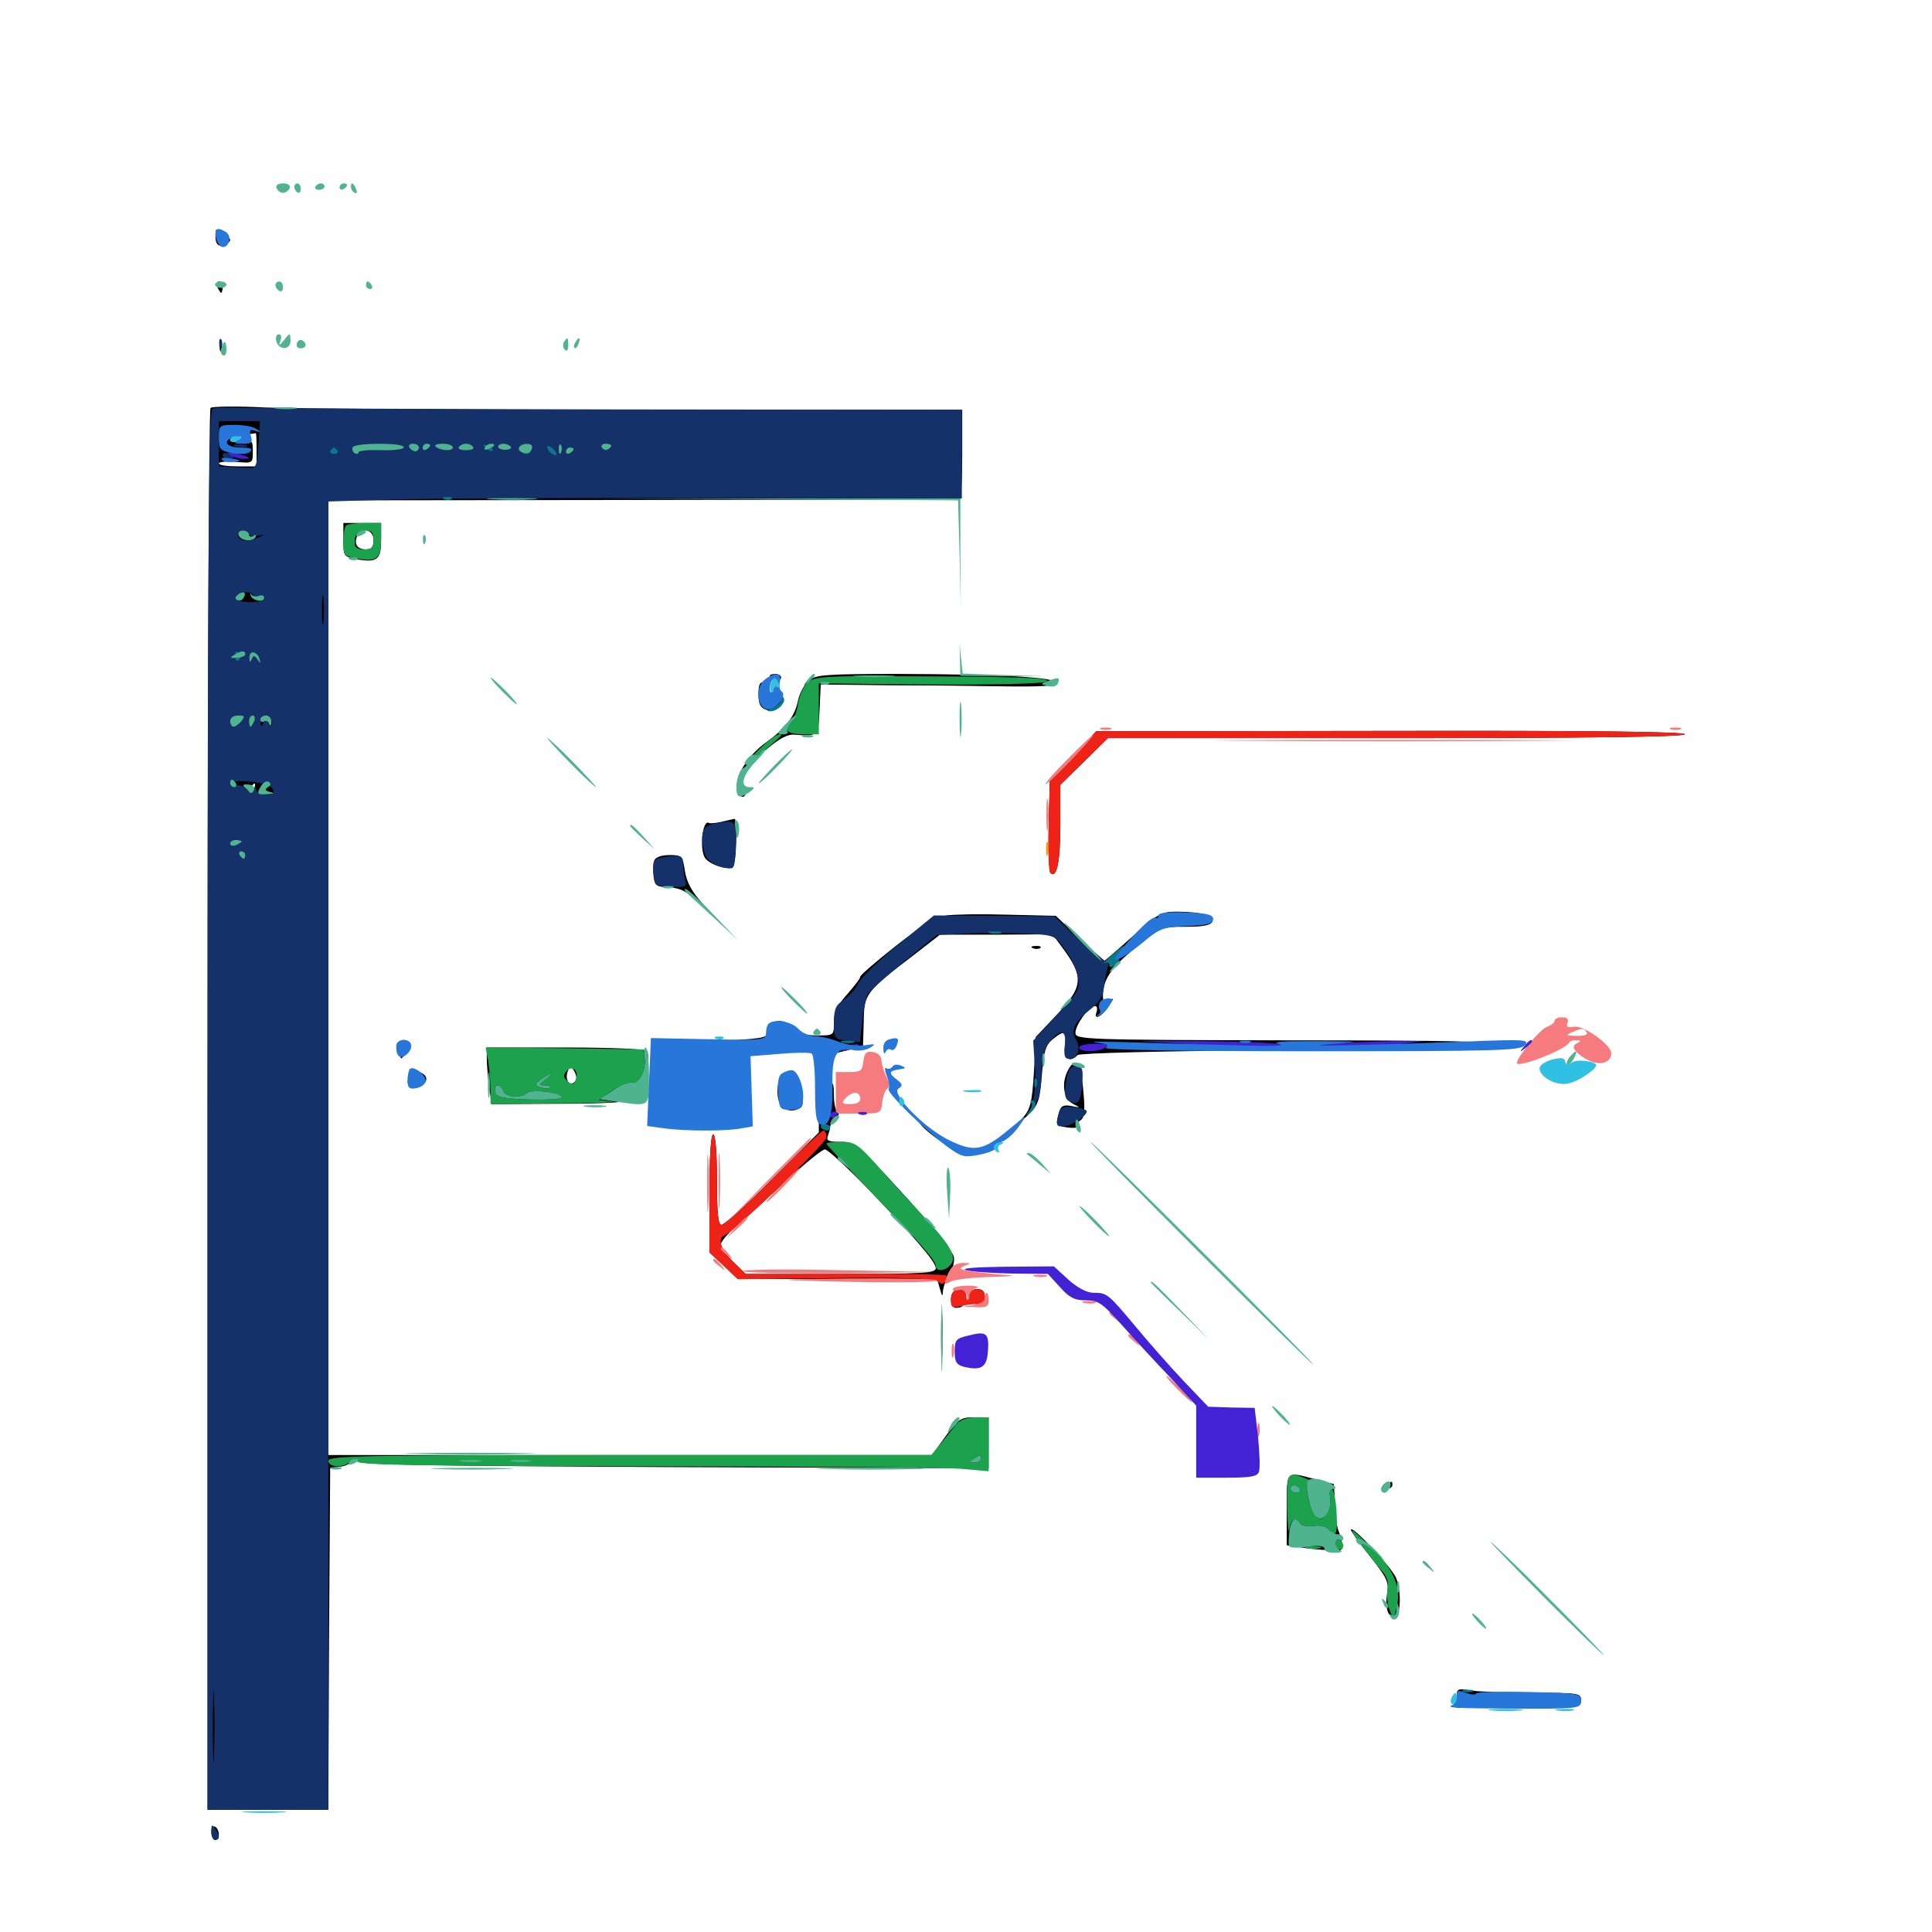 <svg xmlns="http://www.w3.org/2000/svg" viewBox="0 -1000 1000 1000">
	<path fill="#000000" d="M111.523 -878.32C111.328 -873.242 113.477 -871.484 117.188 -873.828C119.727 -875.391 119.727 -875.977 117.383 -878.125C115.43 -880.078 115.039 -880.078 116.016 -878.32C116.797 -876.953 116.602 -875.781 115.43 -875.781C114.453 -875.781 113.086 -877.344 112.695 -879.297C111.914 -881.836 111.719 -881.641 111.523 -878.32ZM112.5 -851.367C113.281 -849.805 114.062 -848.438 114.453 -848.438C114.844 -848.438 115.234 -849.805 115.234 -851.367C115.234 -852.93 114.453 -854.297 113.281 -854.297C112.305 -854.297 111.914 -852.93 112.5 -851.367ZM113.672 -821.094C113.672 -818.359 114.062 -817.383 114.648 -818.75C115.039 -819.922 115.039 -822.266 114.648 -823.633C114.062 -824.805 113.672 -823.828 113.672 -821.094ZM108.984 -788.867C108.008 -787.891 107.422 -624.414 107.422 -425.195V-63.281H138.672H169.922L170.312 -151.562L170.898 -240.039L175.781 -240.82C178.516 -241.016 181.25 -242.383 182.227 -243.75C183.203 -245.312 183.984 -245.312 185.156 -243.555C186.133 -241.797 227.148 -241.211 349.219 -240.625L511.719 -240.039V-253.32V-266.406H504.102C497.266 -266.406 495.898 -265.43 489.453 -256.641L482.422 -246.875H326.172H169.922V-493.945V-741.016L332.617 -741.211C421.875 -741.406 495.703 -741.406 496.68 -741.211C497.461 -741.211 498.047 -751.562 498.047 -764.453V-787.891H331.641C240.039 -787.891 152.734 -788.477 137.695 -789.062C122.656 -789.844 109.766 -789.648 108.984 -788.867ZM134.766 -780.273C134.766 -781.25 129.688 -782.031 123.633 -781.836C110.938 -781.641 111.719 -780.859 125.586 -779.492C130.664 -779.102 134.766 -779.297 134.766 -780.273ZM132.812 -767.383V-758.594H123.047C117.773 -758.594 113.281 -759.18 113.281 -760.156C113.281 -760.938 117.188 -761.328 122.07 -760.938C130.859 -760.156 130.859 -760.156 130.859 -766.406C130.859 -772.07 130.469 -772.461 125 -771.484C121.875 -771.094 119.141 -771.484 119.141 -772.266C119.141 -773.242 122.07 -774.414 125.586 -774.805C128.906 -775.195 132.031 -775.781 132.422 -775.781C132.617 -775.977 132.812 -772.266 132.812 -767.383ZM175.781 -768.75C175.781 -769.531 174.023 -770.312 171.875 -770.312C169.727 -770.312 167.969 -769.531 167.969 -768.555C167.969 -767.383 169.727 -766.797 171.875 -766.992C174.023 -767.188 175.781 -767.969 175.781 -768.75ZM184.57 -768.359C183.984 -769.531 183.008 -770.312 182.422 -770.312C182.031 -770.312 181.641 -769.531 181.641 -768.359C181.641 -767.383 182.617 -766.406 183.789 -766.406C184.766 -766.406 185.156 -767.383 184.57 -768.359ZM193.359 -767.969C193.359 -768.945 191.992 -769.727 190.43 -769.727C188.867 -769.727 188.086 -768.945 188.672 -767.969C189.258 -767.188 190.43 -766.406 191.602 -766.406C192.578 -766.406 193.359 -767.188 193.359 -767.969ZM201.172 -768.359C201.172 -770.703 200.977 -770.703 197.266 -768.359C194.727 -766.797 194.922 -766.406 197.852 -766.406C199.609 -766.406 201.172 -767.383 201.172 -768.359ZM207.031 -768.359C207.031 -769.531 206.641 -770.312 206.25 -770.312C205.664 -770.312 204.688 -769.531 204.102 -768.359C203.516 -767.383 203.906 -766.406 204.883 -766.406C206.055 -766.406 207.031 -767.383 207.031 -768.359ZM234.375 -768.359C234.375 -769.531 233.984 -770.312 233.594 -770.312C233.008 -770.312 232.031 -769.531 231.445 -768.359C230.859 -767.383 231.25 -766.406 232.227 -766.406C233.398 -766.406 234.375 -767.383 234.375 -768.359ZM265.625 -769.531C265.625 -769.922 264.844 -770.312 263.672 -770.312C262.695 -770.312 261.719 -769.336 261.719 -768.164C261.719 -767.188 262.695 -766.797 263.672 -767.383C264.844 -767.969 265.625 -768.945 265.625 -769.531ZM290.43 -766.016C291.016 -767.383 290.82 -769.141 290.234 -769.727C289.648 -770.508 289.062 -769.336 289.258 -767.188C289.258 -765.039 289.844 -764.453 290.43 -766.016ZM295.312 -766.016C296.484 -767.188 297.07 -768.75 296.68 -769.336C295.312 -770.703 292.969 -768.359 292.969 -765.625C292.969 -764.453 293.945 -764.648 295.312 -766.016ZM125 -690.234C125 -691.406 124.023 -692.188 122.852 -692.188C121.875 -692.188 121.484 -691.406 122.07 -690.234C122.656 -689.258 123.633 -688.281 124.219 -688.281C124.609 -688.281 125 -689.258 125 -690.234ZM130.859 -690.234C130.859 -691.406 130.469 -692.188 130.078 -692.188C129.492 -692.188 128.516 -691.406 127.93 -690.234C127.344 -689.258 127.734 -688.281 128.711 -688.281C129.883 -688.281 130.859 -689.258 130.859 -690.234ZM136.719 -691.406C136.719 -691.797 135.938 -692.188 134.766 -692.188C133.789 -692.188 132.812 -691.211 132.812 -690.039C132.812 -689.062 133.789 -688.672 134.766 -689.258C135.938 -689.844 136.719 -690.82 136.719 -691.406ZM131.445 -591.602C130.859 -589.844 129.883 -588.867 129.492 -589.453C128.906 -590.039 129.102 -591.211 129.883 -592.383C131.641 -595.508 132.812 -594.922 131.445 -591.602ZM125 -564.453C125 -564.844 123.633 -565.234 122.07 -565.234C120.508 -565.234 119.141 -564.453 119.141 -563.281C119.141 -562.305 120.508 -561.914 122.07 -562.5C123.633 -563.281 125 -564.062 125 -564.453ZM177.734 -720.508C177.734 -712.109 177.93 -711.914 184.57 -710.547C195.117 -708.594 197.266 -710.352 197.266 -720.508V-729.297H187.5H177.734ZM193.359 -720.508C193.359 -716.992 192.383 -715.625 189.648 -715.625C184.961 -715.625 183.203 -718.164 184.766 -722.266C186.719 -727.539 193.359 -726.172 193.359 -720.508ZM398.438 -650.391C398.438 -650.781 399.805 -651.172 401.367 -651.172C402.93 -651.172 404.297 -650.391 404.297 -649.219C404.297 -648.242 402.93 -647.852 401.367 -648.438C399.805 -649.219 398.438 -650 398.438 -650.391ZM418.555 -647.852C416.406 -645.898 413.867 -641.211 413.086 -637.5C411.328 -629.102 406.836 -623.242 396.875 -616.016C386.719 -608.789 380.078 -597.852 381.641 -591.406C382.422 -588.672 383.789 -587.109 384.961 -587.695C386.328 -588.672 386.133 -589.844 384.766 -591.602C381.25 -595.898 384.18 -601.367 395.508 -611.133C403.32 -617.773 407.617 -620.117 411.523 -619.727C423.438 -618.75 423.633 -618.945 424.219 -632.812L424.805 -645.703L459.961 -645.312C479.297 -645.312 506.836 -644.922 521.094 -644.727C538.867 -644.531 546.875 -644.922 546.875 -646.484C546.875 -649.414 519.531 -650.977 465.82 -651.172C427.539 -651.172 422.461 -650.781 418.555 -647.852ZM392.578 -640.82C392.578 -635.547 393.555 -633.594 396.68 -632.617C399.219 -631.641 401.953 -632.422 403.711 -634.18C407.422 -637.891 405.273 -641.992 400.391 -640.43C397.852 -639.648 397.07 -640.234 397.266 -642.578C397.266 -644.336 396.289 -646.289 395.117 -646.68C393.359 -647.266 392.578 -645.312 392.578 -640.82ZM555.273 -608.398L543.359 -595.508L542.773 -572.656C542.578 -559.961 542.969 -549.023 543.75 -548.242C546.875 -544.922 548.828 -553.711 548.828 -573.047V-593.75L561.133 -605.859L573.438 -617.969H722.07C819.141 -617.969 871.289 -618.555 872.07 -619.922C872.852 -621.289 821.875 -621.875 720.312 -621.68L567.383 -621.484ZM374.219 -574.805C371.094 -574.023 367.773 -573.633 366.992 -574.023C363.672 -576.172 361.914 -560.742 364.844 -556.055C367.188 -552.344 377.344 -549.219 379.492 -551.367C381.055 -552.93 381.836 -575 380.273 -576.172C380.078 -576.172 377.344 -575.586 374.219 -574.805ZM338.672 -554.688C338.086 -553.125 337.891 -549.414 338.281 -546.484C338.867 -541.602 339.648 -541.016 346.289 -540.625C352.148 -540.43 355.664 -538.672 362.891 -531.836L372.07 -523.242L363.867 -532.031C358.203 -538.281 355.469 -543.164 354.492 -549.219C353.32 -557.031 352.93 -557.422 346.484 -557.422C342.383 -557.422 339.258 -556.25 338.672 -554.688ZM489.844 -526.172C484.57 -525.391 477.344 -521.094 463.867 -510.547C453.711 -502.539 445.312 -495.312 445.312 -494.531C445.312 -493.555 442.188 -489.648 438.477 -485.352C433.398 -479.688 431.641 -476.172 431.641 -470.898C431.641 -464.062 431.641 -464.062 423.047 -464.062C416.992 -464.062 413.281 -465.039 410.938 -467.773C406.25 -473.047 398.828 -472.656 398.047 -467.188C397.461 -462.891 396.289 -462.695 378.906 -461.523L360.352 -460.547L375.781 -460.156C387.695 -459.766 390.625 -459.18 389.062 -457.422C387.5 -455.469 390.625 -455.078 404.102 -455.469L421.289 -456.055L422.656 -446.875C423.242 -441.797 423.828 -432.422 423.828 -425.781V-413.867L399.805 -389.844C386.719 -376.758 374.805 -366.016 373.438 -366.016C371.68 -366.016 371.094 -372.07 371.094 -389.453C371.094 -403.711 370.312 -412.891 369.141 -412.891C367.969 -412.891 367.188 -401.367 367.188 -382.227V-351.758L374.609 -344.922L381.836 -338.086L433.594 -337.891L485.156 -337.695L486.523 -332.812C487.695 -328.711 487.891 -328.711 488.086 -331.836C488.281 -333.984 489.648 -337.891 491.406 -340.234C492.969 -342.578 494.141 -346.68 493.75 -349.219C493.359 -352.148 482.812 -365.234 467.969 -381.445C443.75 -408.008 442.578 -408.984 435.156 -408.984C428.711 -408.984 427.539 -409.57 428.516 -412.109C429.102 -413.867 429.688 -415.82 429.688 -416.797C429.688 -417.773 431.055 -419.922 432.812 -421.484C434.375 -423.242 434.961 -424.609 433.789 -424.609C432.617 -424.609 431.641 -428.32 431.641 -433.008C431.641 -438.867 431.055 -440.43 429.688 -438.281C427.148 -434.375 425.781 -436.523 425.195 -445.312L424.805 -452.93L435.742 -455.664L446.68 -458.398L447.07 -471.289C447.266 -485.742 447.852 -486.523 474.219 -506.641L486.523 -516.211H515.625L544.727 -516.406L549.414 -510.156C561.328 -494.141 560.938 -489.453 546.289 -474.023L536.133 -463.281L535.156 -444.922C534.18 -429.297 533.398 -425.977 529.297 -421.289C525.586 -416.992 525.977 -417.188 531.25 -422.07C537.5 -427.93 538.086 -429.688 539.258 -443.555C540.234 -455.859 541.211 -459.18 544.922 -462.109C550.977 -466.992 552.148 -466.602 551.172 -458.789C550.391 -451.953 553.516 -449.609 557.812 -453.906C558.789 -454.883 601.172 -456.055 664.062 -456.445C732.031 -457.031 770.312 -458.008 773.438 -459.375C776.953 -460.938 747.852 -461.523 667.578 -461.523C560.742 -461.719 556.641 -461.914 556.641 -465.43C556.641 -469.531 563.672 -479.297 566.797 -479.297C567.773 -479.297 568.164 -477.93 567.578 -476.172C565.82 -471.484 570.508 -473.828 574.023 -479.492C576.758 -483.594 576.758 -483.789 574.219 -481.836C571.68 -479.883 571.094 -480.273 570.898 -483.789C570.508 -492.383 574.805 -499.023 587.891 -509.57C600.781 -520.117 601.172 -520.312 613.867 -520.312C622.852 -520.312 626.758 -521.094 627.539 -523.047C628.711 -526.172 621.289 -528.125 608.594 -528.125C601.172 -528.125 598.828 -526.758 586.328 -515.43C578.516 -508.398 571.875 -502.734 571.68 -502.734C571.484 -502.734 565.625 -508.008 558.789 -514.258L546.484 -525.977L521.68 -526.562C508.203 -526.953 493.75 -526.758 489.844 -526.172ZM447.852 -386.133C473.242 -359.766 484.375 -346.875 484.375 -343.555C484.375 -341.016 477.148 -340.625 435.156 -340.625H385.938L379.492 -346.875C375.977 -350.391 373.047 -354.297 373.047 -355.664C373.047 -357.227 376.367 -361.133 380.273 -364.648C384.375 -368.164 395.898 -378.516 406.055 -388.086C416.211 -397.461 425.586 -405.078 426.953 -405.078C428.32 -405.078 437.695 -396.484 447.852 -386.133ZM534.766 -509.18C533.203 -509.766 533.789 -510.352 535.938 -510.352C538.086 -510.547 539.258 -509.961 538.477 -509.375C537.891 -508.789 536.133 -508.594 534.766 -509.18ZM207.031 -456.445C207.227 -451.172 207.227 -451.172 209.961 -454.688C212.695 -458.398 212.305 -461.719 208.789 -461.719C207.812 -461.719 207.031 -459.375 207.031 -456.445ZM251.953 -452.148C251.953 -449.219 252.539 -442.578 253.125 -437.5L254.492 -428.516L290.82 -428.711C311.523 -428.711 325.391 -429.492 323.242 -430.469C319.727 -431.836 319.727 -432.031 324.609 -433.398C327.539 -434.18 330.664 -434.18 331.641 -433.594C333.594 -432.422 336.719 -453.125 334.961 -456.055C334.18 -457.031 316.016 -457.812 292.773 -457.812H251.953ZM297.266 -439.844C294.727 -437.305 292.188 -441.406 293.945 -445.703C295.117 -448.828 295.312 -448.828 297.266 -445.508C298.633 -442.969 298.633 -441.211 297.266 -439.844ZM552.93 -446.289C549.219 -439.648 550.391 -431.25 555.273 -428.711C559.375 -426.562 559.375 -426.562 554.492 -427.539C550.391 -428.32 549.023 -427.539 548.047 -424.023C546.289 -417.578 546.484 -417.383 552.539 -416.406C555.859 -416.016 558.008 -416.211 557.422 -416.992C557.031 -417.773 557.812 -419.141 559.18 -420.117C561.328 -421.289 561.719 -424.805 560.742 -435.156C559.57 -449.219 556.641 -453.32 552.93 -446.289ZM216.992 -442.773C219.531 -439.844 219.336 -439.648 215.43 -440.625C212.891 -441.406 210.938 -441.016 210.938 -440.039C210.938 -439.062 213.086 -438.281 215.82 -438.281C221.289 -438.281 222.461 -442.969 217.578 -444.922C214.648 -446.094 214.648 -445.703 216.992 -442.773ZM405.859 -443.945C401.562 -441.602 401.172 -430.078 405.273 -426.562C406.836 -425.391 409.766 -424.805 412.109 -425.586C415.625 -426.758 416.016 -427.93 414.844 -433.984C413.281 -443.359 410.352 -446.484 405.859 -443.945ZM447.461 -431.25C447.461 -429.102 448.047 -428.516 448.633 -430.078C449.219 -431.445 449.023 -433.203 448.438 -433.789C447.852 -434.57 447.266 -433.398 447.461 -431.25ZM476.367 -418.164C480.859 -412.5 495.703 -402.93 496.875 -404.883C497.461 -405.859 495.312 -407.617 491.992 -409.18C488.477 -410.547 483.008 -413.867 479.688 -416.602C476.367 -419.336 474.805 -420.117 476.367 -418.164ZM493.555 -331.445C491.211 -329.102 492.188 -323.047 494.727 -323.047C498.633 -323.047 499.609 -324.805 498.633 -329.102C497.656 -333.008 495.703 -333.789 493.555 -331.445ZM501.953 -328.906C501.953 -326.367 503.32 -325 505.859 -325C508.398 -325 509.766 -326.367 509.766 -328.906C509.766 -331.445 508.398 -332.812 505.859 -332.812C503.32 -332.812 501.953 -331.445 501.953 -328.906ZM487.109 -308.398C487.109 -297.656 487.305 -293.555 487.695 -299.219C488.086 -304.883 488.086 -313.672 487.695 -318.75C487.305 -323.828 487.109 -319.141 487.109 -308.398ZM666.016 -218.555V-200.195L672.461 -199.219C675.781 -198.633 682.422 -197.852 687.109 -197.656C694.531 -197.07 695.312 -197.461 694.727 -200.977C694.336 -203.125 693.359 -206.25 692.773 -207.812C691.992 -209.375 691.211 -215.43 691.016 -221.289L690.43 -231.836L680.664 -234.375C665.234 -238.477 666.016 -239.258 666.016 -218.555ZM716.797 -231.25C714.258 -229.688 714.453 -229.297 717.383 -229.297C719.141 -229.297 720.703 -230.273 720.703 -231.25C720.703 -233.594 720.508 -233.594 716.797 -231.25ZM699.219 -208.203C699.219 -207.422 703.711 -201.172 709.18 -194.336C717.969 -183.203 718.945 -181.25 717.969 -175C716.602 -167.188 718.945 -161.523 722.461 -163.672C725.195 -165.43 725.195 -176.562 722.656 -183.203C720.703 -188.281 699.219 -211.328 699.219 -208.203ZM753.906 -121.094V-116.016H786.133C816.992 -116.016 818.359 -116.211 818.359 -119.922C818.359 -123.633 816.992 -123.828 793.555 -123.828C779.688 -123.828 765.234 -124.414 761.328 -125C754.297 -126.172 753.906 -125.977 753.906 -121.094ZM776.367 -119.922C775.781 -118.945 773.047 -117.969 770.508 -117.969C767.969 -117.969 765.234 -118.945 764.648 -119.922C763.867 -121.094 766.211 -121.875 770.508 -121.875C774.805 -121.875 777.148 -121.094 776.367 -119.922ZM816.406 -119.922C816.406 -118.945 812.695 -117.969 808.203 -118.164C801.758 -118.164 800.781 -118.555 803.711 -119.922C809.18 -122.266 816.406 -122.266 816.406 -119.922ZM109.375 -51.758C109.375 -49.414 110.352 -47.656 111.328 -47.656C112.5 -47.656 113.281 -48.828 113.281 -50.391C113.281 -51.953 112.5 -53.906 111.328 -54.492C110.352 -55.078 109.375 -53.906 109.375 -51.758Z"/>
	<path fill="#ff9906" d="M541.406 -560.352C541.406 -557.227 541.797 -556.055 542.383 -558.008C542.773 -559.766 542.773 -562.5 542.383 -563.867C541.797 -565.039 541.406 -563.672 541.406 -560.352Z"/>
	<path fill="#ef2218" d="M555.273 -608.398L543.359 -595.508L542.773 -572.656C542.383 -560.156 542.773 -549.219 543.555 -548.242C546.875 -544.922 548.828 -553.516 548.828 -573.047V-593.75L561.133 -605.859L573.438 -617.969H722.07C819.141 -617.969 871.289 -618.555 872.07 -619.922C872.852 -621.289 821.875 -621.875 720.312 -621.68L567.383 -621.484ZM400.391 -390.43C386.914 -376.953 375 -366.016 373.633 -366.016C371.68 -366.016 371.094 -371.875 371.094 -389.453C371.094 -403.711 370.312 -412.891 369.141 -412.891C367.969 -412.891 367.188 -401.367 367.188 -382.227V-351.758L374.609 -344.727L381.836 -337.891L432.227 -338.477C467.578 -338.867 483.398 -338.281 485.352 -336.719C487.305 -335.156 488.281 -335.156 489.258 -336.719C490.039 -337.891 490.234 -339.453 489.648 -339.844C489.062 -340.43 465.625 -340.82 437.305 -340.625L386.133 -340.43L379.492 -346.875C373.242 -352.93 371.094 -359.18 375 -360.547C379.883 -362.305 427.734 -408.203 427.734 -411.328C427.734 -413.281 427.148 -414.844 426.172 -414.844C425.391 -414.844 413.867 -403.906 400.391 -390.43ZM493.555 -331.445C492.773 -330.859 492.188 -328.516 492.188 -326.367C492.188 -323.438 493.164 -322.852 496.68 -323.828C499.023 -324.414 502.93 -325 505.469 -325C508.398 -325 509.766 -326.172 509.766 -328.906C509.766 -333.789 502.539 -334.18 501.367 -329.492C500.586 -326.172 500.391 -326.172 500.195 -329.492C500 -332.812 496.094 -333.984 493.555 -331.445Z"/>
	<path fill="#1ca14c" d="M179.102 -727.93C178.32 -727.344 177.734 -723.438 177.734 -719.336C177.734 -712.305 178.125 -712.109 185.742 -710.742C195.312 -709.18 197.266 -710.938 197.266 -722.07V-729.297H188.867C184.18 -729.297 179.688 -728.711 179.102 -727.93ZM193.359 -720.508C193.359 -716.602 192.383 -715.625 188.477 -715.625C184.961 -715.625 183.594 -716.602 183.594 -719.141C183.594 -723.828 185.156 -725.391 189.844 -725.391C192.383 -725.391 193.359 -724.023 193.359 -720.508ZM418.359 -647.07C416.211 -645.508 413.867 -640.43 413.086 -635.938C412.5 -631.641 410.547 -626.953 408.984 -625.586C404.883 -622.266 407.617 -619.922 416.211 -619.922H423.828V-633.203V-646.289L480.273 -645.703C512.891 -645.508 538.477 -646.094 541.211 -647.07C546.289 -649.219 527.344 -649.805 459.57 -650C428.32 -650.195 421.484 -649.609 418.359 -647.07ZM396.484 -615.43C386.328 -606.445 384.18 -601.953 394.141 -610.156C399.609 -614.844 404.297 -618.945 404.297 -619.336C404.297 -621.094 400.977 -619.336 396.484 -615.43ZM252.734 -450.586C253.32 -446.484 253.906 -439.844 253.906 -435.938V-428.516L288.672 -428.906C307.617 -428.906 320.312 -429.492 316.602 -429.883L309.961 -430.664L317.188 -435.742C321.289 -438.281 325.586 -440.039 326.953 -439.648C330.273 -438.281 334.57 -446.094 333.594 -452.148L333.008 -456.836L292.188 -457.422L251.367 -457.812ZM298.047 -441.211C297.07 -438.477 296.289 -438.281 293.945 -440.234C291.602 -442.188 291.406 -443.359 293.164 -445.508C296.094 -449.023 299.805 -445.703 298.047 -441.211ZM282.422 -441.211C278.711 -438.477 278.711 -438.281 282.227 -438.281C284.18 -438.281 285.352 -437.695 284.57 -437.109C283.984 -436.328 281.836 -436.523 279.883 -437.109C276.562 -438.477 276.562 -438.672 280.078 -441.406C282.227 -442.969 284.375 -444.141 284.961 -444.141C285.547 -444.141 284.375 -442.773 282.422 -441.211ZM260.547 -435.352C261.719 -432.031 269.727 -431.445 272.656 -434.18C274.805 -436.523 291.016 -434.57 291.016 -432.031C291.016 -431.055 283.398 -430.664 274.023 -430.859C259.57 -431.445 256.836 -432.031 256.25 -434.961C255.469 -439.062 258.984 -439.453 260.547 -435.352ZM427.734 -408.008C427.734 -407.617 437.305 -397.266 448.828 -385.156C476.562 -356.445 484.375 -347.461 484.375 -344.727C484.375 -341.797 489.258 -341.992 491.992 -345.312C495.508 -349.414 491.992 -355.664 477.539 -370.898C470.508 -378.516 459.766 -390.039 453.906 -396.875C444.141 -407.812 442.383 -408.984 435.352 -408.984C431.25 -408.984 427.734 -408.594 427.734 -408.008ZM495.312 -263.086C493.75 -261.133 490.039 -256.641 487.305 -253.32L482.031 -246.875H325.977C188.477 -246.875 169.922 -246.484 169.922 -243.945C169.922 -240.43 177.93 -240.039 181.445 -243.555C183.594 -245.312 184.18 -245.312 184.961 -243.555C185.547 -241.602 219.922 -241.211 335.547 -241.016C417.969 -241.016 491.211 -240.43 498.633 -239.648L511.719 -238.477V-252.539V-266.406H504.883C500.781 -266.406 496.875 -265.039 495.312 -263.086ZM507.812 -244.922C507.812 -243.945 506.25 -242.969 504.492 -242.969C501.562 -242.969 501.367 -243.359 503.906 -244.922C507.617 -247.266 507.812 -247.266 507.812 -244.922ZM248.633 -243.555C250.977 -243.945 248.633 -244.336 243.164 -244.336C237.891 -244.336 235.742 -243.945 238.867 -243.555C241.797 -243.164 246.094 -243.164 248.633 -243.555ZM274.023 -243.555C276.367 -243.945 274.414 -244.336 269.531 -244.336C264.648 -244.336 262.695 -243.945 265.234 -243.555C267.578 -243.164 271.484 -243.164 274.023 -243.555ZM666.211 -220.117C666.406 -210.547 666.992 -205.273 667.383 -208.398C668.164 -213.867 670.703 -215.234 673.047 -211.523C673.633 -210.352 676.758 -209.766 679.883 -210.156C683.203 -210.742 686.523 -209.961 687.695 -208.398C691.602 -203.906 692.383 -205.664 691.797 -217.578C691.406 -224.023 690.234 -229.297 689.258 -229.297C688.281 -229.297 687.891 -227.344 688.477 -225C689.062 -222.461 688.281 -218.75 686.719 -216.602C684.18 -213.086 683.594 -213.086 681.055 -215.625C679.492 -217.188 677.539 -221.68 676.953 -225.781C675.781 -232.422 675.977 -232.812 680.078 -232.031C682.617 -231.641 681.445 -232.422 677.734 -233.984C666.016 -238.867 666.016 -238.672 666.211 -220.117ZM672.852 -229.297C673.438 -228.32 672.656 -227.344 671.094 -227.344C669.336 -227.344 667.969 -228.32 667.969 -229.297C667.969 -230.469 668.75 -231.25 669.727 -231.25C670.898 -231.25 672.266 -230.469 672.852 -229.297ZM704.297 -200.586C707.422 -196.484 711.914 -190.82 714.453 -187.891C717.969 -183.984 718.945 -181.25 718.164 -177.344C717.578 -174.219 718.164 -169.727 719.141 -166.992L721.289 -161.914L722.656 -166.992C725.586 -177.344 722.07 -186.719 711.133 -197.656C705.664 -203.125 700.586 -207.812 700 -207.812C699.414 -207.812 701.367 -204.492 704.297 -200.586ZM691.406 -201.172C691.406 -199.414 692.383 -198.047 693.359 -198.047C694.531 -198.047 695.312 -198.828 695.312 -199.805C695.312 -200.977 694.531 -202.344 693.359 -202.93C692.383 -203.516 691.406 -202.734 691.406 -201.172ZM676.367 -198.633C674.414 -199.219 675.977 -199.609 679.688 -199.609C683.398 -199.609 684.961 -199.219 683.203 -198.633C681.25 -198.242 678.125 -198.242 676.367 -198.633Z"/>
	<path fill="#143269" d="M113.477 -821.875C113.477 -819.727 114.062 -819.141 114.648 -820.703C115.234 -822.07 115.039 -823.828 114.453 -824.414C113.867 -825.195 113.281 -824.023 113.477 -821.875ZM109.961 -788.477C108.008 -787.695 107.422 -713.281 107.422 -425.391V-63.281H138.672H169.922V-401.953V-740.43L201.758 -741.406C219.141 -741.992 292.969 -742.383 365.625 -742.188L497.852 -741.992V-765.039V-787.891L318.75 -788.086C220.312 -788.281 133.594 -788.672 125.977 -788.867C118.555 -789.258 111.133 -789.062 109.961 -788.477ZM133.789 -769.922C133.203 -760.156 132.422 -757.617 130.078 -757.812C128.32 -757.812 123.828 -758.008 120.117 -758.203L113.281 -758.594V-770.312V-782.031H123.828H134.57ZM178.125 -769.336C177.539 -768.75 176.172 -769.141 175 -770.312C172.266 -772.266 166.406 -769.336 168.555 -766.992C171.289 -764.453 179.102 -765.039 179.102 -767.773C179.102 -769.141 178.516 -769.922 178.125 -769.336ZM216.797 -768.555C216.797 -769.531 208.984 -770.312 199.219 -770.312C183.203 -770.312 178.32 -768.75 183.594 -765.43C184.766 -764.844 185.547 -765.43 185.547 -766.797C185.547 -768.359 186.133 -768.555 187.109 -767.383C187.891 -766.211 190.234 -765.43 192.383 -765.82C207.812 -767.383 210.938 -767.383 210.938 -766.016C210.938 -765.234 212.305 -765.039 213.867 -765.625C215.43 -766.406 216.797 -767.578 216.797 -768.555ZM222.656 -768.555C222.656 -769.531 221.875 -770.312 220.703 -770.312C219.727 -770.312 218.75 -768.945 218.75 -767.188C218.75 -765.625 219.727 -764.844 220.703 -765.43C221.875 -766.016 222.656 -767.383 222.656 -768.555ZM234.375 -768.555C234.375 -769.531 232.227 -770.312 229.492 -770.312C224.609 -770.312 222.852 -767.578 226.367 -765.625C227.344 -764.844 228.711 -765.625 229.102 -766.797C229.883 -768.75 230.273 -768.75 230.273 -766.797C230.469 -763.867 234.375 -765.625 234.375 -768.555ZM246.094 -768.555C246.094 -769.531 243.945 -770.312 241.211 -770.312C236.328 -770.312 234.57 -767.578 238.086 -765.625C239.062 -764.844 240.43 -765.625 240.82 -766.797C241.602 -768.75 241.992 -768.75 241.992 -766.797C242.188 -763.867 246.094 -765.625 246.094 -768.555ZM275.391 -767.383C275.391 -769.727 272.656 -770.312 262.695 -770.312C254.883 -770.312 250 -769.531 250 -768.164C250 -766.992 253.516 -766.406 258.789 -766.602C263.477 -766.992 267.969 -766.602 268.75 -765.82C271.289 -763.477 275.391 -764.453 275.391 -767.383ZM291.016 -767.188C291.016 -769.141 289.258 -770.312 286.914 -770.312C282.227 -770.312 282.812 -765.82 287.695 -764.844C289.648 -764.453 291.016 -765.43 291.016 -767.188ZM296.875 -767.383C298.438 -769.141 298.438 -770.312 297.266 -770.312C294.922 -770.312 292.188 -766.602 293.555 -765.234C293.945 -764.844 295.508 -765.625 296.875 -767.383ZM306.641 -768.75C306.641 -769.531 305.273 -770.312 303.711 -770.312C302.148 -770.312 300.781 -769.531 300.781 -768.75C300.781 -767.773 302.148 -766.992 303.711 -766.992C305.273 -766.992 306.641 -767.773 306.641 -768.75ZM316.406 -768.555C316.406 -769.531 314.648 -770.312 312.5 -770.312C310.352 -770.312 308.594 -769.531 308.594 -768.75C308.594 -767.969 310.352 -767.188 312.5 -766.992C314.648 -766.797 316.406 -767.383 316.406 -768.555ZM128.906 -723.633C128.906 -722.656 130.859 -722.266 133.398 -722.656C137.305 -723.438 137.305 -723.438 133.008 -721.484C127.734 -719.141 123.047 -720.117 123.047 -723.438C123.047 -724.414 124.414 -725.391 125.977 -725.391C127.539 -725.391 128.906 -724.609 128.906 -723.633ZM167.383 -678.125C166.992 -674.609 166.602 -677.344 166.602 -684.375C166.602 -691.406 166.992 -694.141 167.383 -690.82C167.773 -687.305 167.773 -681.445 167.383 -678.125ZM130.859 -691.992C130.859 -691.016 132.227 -690.82 133.789 -691.406C135.352 -692.188 136.719 -691.602 136.719 -690.43C136.719 -687.891 123.828 -687.5 122.266 -690.039C121.484 -691.016 122.266 -692.188 123.438 -692.578C127.344 -693.945 130.859 -693.555 130.859 -691.992ZM135.352 -661.133C125 -662.5 121.094 -662.5 120.117 -660.938C118.75 -658.594 118.164 -658.789 127.539 -658.203C131.641 -658.008 135.352 -658.398 135.938 -659.375C136.523 -660.156 136.328 -661.133 135.352 -661.133ZM125 -626.758C123.633 -625.195 121.875 -623.828 120.898 -623.828C119.922 -623.828 119.141 -625.195 119.141 -626.758C119.141 -628.516 120.898 -629.688 123.242 -629.688C126.758 -629.688 126.953 -629.297 125 -626.758ZM131.641 -626.758C130.859 -625.195 130.078 -623.828 129.688 -623.828C129.297 -623.828 128.906 -625.195 128.906 -626.758C128.906 -628.32 129.688 -629.688 130.859 -629.688C131.836 -629.688 132.227 -628.32 131.641 -626.758ZM140.625 -626.367C140.625 -623.633 140.234 -623.438 138.867 -625.586C137.5 -627.734 137.109 -627.734 136.133 -625.586C135.352 -623.633 134.961 -623.828 134.961 -626.367C134.766 -628.125 136.133 -629.688 137.695 -629.688C139.258 -629.688 140.625 -628.125 140.625 -626.367ZM141.016 -591.797C142.383 -589.258 141.797 -588.672 137.695 -588.672C134.961 -588.672 132.812 -589.844 132.617 -591.211C132.617 -592.969 132.227 -592.969 131.445 -591.211C130.859 -589.258 129.883 -589.453 127.734 -591.602C126.172 -593.164 123.633 -593.945 122.07 -593.359C120.508 -592.578 119.141 -592.969 119.141 -594.141C119.141 -597.266 139.062 -595.312 141.016 -591.797ZM123.633 -589.258C124.805 -589.844 123.828 -590.234 121.094 -590.234C118.359 -590.234 117.383 -589.844 118.75 -589.258C119.922 -588.867 122.266 -588.867 123.633 -589.258ZM130.859 -564.453C130.859 -564.844 128.32 -565.234 125 -565.234C121.875 -565.234 119.141 -564.453 119.141 -563.672C119.141 -562.695 121.875 -562.305 125 -562.891C128.32 -563.281 130.859 -564.062 130.859 -564.453ZM126.953 -557.422C126.953 -556.445 126.562 -555.469 126.172 -555.469C125.586 -555.469 124.609 -556.445 124.023 -557.422C123.438 -558.594 123.828 -559.375 124.805 -559.375C125.977 -559.375 126.953 -558.594 126.953 -557.422ZM110.742 -91.211C110.547 -82.812 110.156 -89.648 110.156 -106.25C110.156 -122.852 110.547 -129.688 110.742 -121.484C111.133 -113.086 111.133 -99.414 110.742 -91.211ZM121.68 -768.945C119.727 -769.531 120.898 -769.922 124.023 -769.922C127.344 -769.922 128.711 -769.531 127.539 -768.945C126.172 -768.555 123.438 -768.555 121.68 -768.945ZM115.234 -764.453C115.234 -765.43 116.602 -765.82 118.164 -765.234C119.727 -764.453 121.094 -763.672 121.094 -763.281C121.094 -762.891 119.727 -762.5 118.164 -762.5C116.602 -762.5 115.234 -763.281 115.234 -764.453ZM369.531 -573.633C363.867 -572.461 362.5 -569.141 364.062 -560.742C365.039 -555.859 366.797 -553.906 371.484 -551.953C374.805 -550.781 378.32 -550.195 379.102 -550.781C380.078 -551.367 380.859 -557.031 380.859 -563.477C380.859 -575.781 380.859 -575.781 369.531 -573.633ZM342.188 -556.055C338.281 -555.273 337.695 -554.102 338.281 -548.242C338.867 -541.602 339.062 -541.406 347.266 -541.016C354.883 -540.625 355.664 -541.016 354.688 -544.531C354.102 -546.875 353.516 -550.586 353.516 -553.125C353.516 -557.422 351.953 -557.812 342.188 -556.055ZM465.234 -511.328C455.273 -503.32 445.898 -494.141 444.336 -491.211C442.773 -488.086 439.453 -484.18 436.719 -482.422C432.617 -479.883 431.641 -477.734 431.641 -470.703C431.641 -462.5 431.836 -462.109 438.477 -461.328L445.117 -460.547L446.289 -471.484C446.875 -477.344 448.242 -483.594 449.023 -485.156C449.805 -486.719 458.203 -494.336 467.578 -501.953L484.766 -516.016L499.609 -516.797C507.812 -517.188 521.68 -517.188 530.273 -516.797C545.898 -516.016 545.898 -516.016 551.367 -508.398C554.492 -504.297 557.422 -497.852 558.008 -494.141C558.984 -488.086 558.008 -486.328 546.875 -474.414L534.766 -461.328L535.547 -449.414C536.133 -442.773 535.742 -434.766 534.961 -431.445C533.398 -425.977 533.594 -425.781 536.133 -429.297C537.891 -431.641 539.062 -437.5 539.062 -444.336C539.062 -452.539 540.039 -456.641 543.164 -460.547C548.828 -467.773 552.148 -467.188 551.172 -458.789C550.586 -453.516 550.977 -451.953 553.516 -451.953C557.812 -451.953 559.766 -457.422 556.836 -462.109C553.906 -466.602 556.25 -471.289 564.844 -477.93C568.75 -481.055 571.094 -484.766 571.289 -488.281C571.68 -491.406 572.461 -496.094 573.242 -498.828C574.023 -501.562 574.023 -503.125 573.242 -502.148C572.266 -501.367 565.82 -506.445 558.594 -513.281L545.703 -525.781L514.453 -525.977L483.398 -526.172ZM551.758 -440.039C550.781 -434.18 551.172 -431.445 552.93 -430.273C557.617 -427.344 559.57 -429.492 560.156 -438.867C560.742 -446.875 560.352 -448.047 556.836 -448.047C553.906 -448.047 552.734 -446.289 551.758 -440.039ZM548.047 -423.633C546.289 -417.188 546.68 -416.602 551.367 -417.188C555.664 -417.773 562.5 -422.461 562.5 -424.805C562.5 -425.586 559.57 -426.562 555.859 -426.953C550.391 -427.539 548.828 -426.953 548.047 -423.633ZM109.375 -52.148C109.375 -49.609 110.352 -47.656 111.328 -47.656C113.867 -47.656 113.867 -49.805 111.328 -53.516C109.766 -55.859 109.375 -55.664 109.375 -52.148Z"/>
	<path fill="#f67b7f" d="M569.922 -622.461C568.555 -623.047 569.531 -623.438 572.266 -623.438C575 -623.438 575.977 -623.047 574.805 -622.461C573.438 -622.07 571.094 -622.07 569.922 -622.461ZM864.844 -622.461C863.477 -623.047 864.453 -623.438 867.188 -623.438C869.922 -623.438 870.898 -623.047 869.727 -622.461C868.359 -622.07 866.016 -622.07 864.844 -622.461ZM552.734 -607.227C545.898 -600.391 540.625 -594.336 541.211 -594.141C541.602 -593.75 547.656 -599.414 554.492 -606.641C570.508 -623.438 569.336 -624.023 552.734 -607.227ZM646.094 -616.602C604.883 -616.797 638.477 -616.992 720.703 -616.992C802.93 -616.992 836.523 -616.797 795.508 -616.602C754.297 -616.211 687.109 -616.211 646.094 -616.602ZM541.602 -577.93C541.602 -570.508 541.992 -567.578 542.383 -571.68C542.773 -575.586 542.773 -581.836 542.383 -585.352C541.992 -588.672 541.602 -585.547 541.602 -577.93ZM804.688 -471.68C804.688 -470.703 802.93 -469.336 800.781 -468.555C797.266 -467.383 785.156 -452.93 785.156 -449.805C785.156 -446.875 810.742 -456.836 812.109 -460.352C812.5 -461.133 814.258 -461.719 816.016 -461.523C818.164 -461.523 818.359 -461.133 816.992 -460.352C812.891 -458.789 814.062 -456.055 820.703 -451.953C827.148 -448.047 833.984 -449.414 833.984 -454.883C833.984 -459.18 819.531 -469.531 814.648 -468.555C811.328 -467.969 810.547 -468.555 811.328 -470.508C812.109 -472.461 811.133 -473.438 808.594 -473.438C806.445 -473.438 804.688 -472.656 804.688 -471.68ZM821.289 -465.625C822.07 -464.453 819.922 -463.672 816.016 -463.867C810.742 -463.867 810.156 -464.258 813.477 -465.625C818.75 -467.969 819.922 -467.969 821.289 -465.625ZM446.875 -450.586C446.289 -445.703 445.508 -445.117 439.453 -445.117H432.617V-434.375V-423.633H444.336C455.859 -423.633 456.055 -423.633 456.641 -429.492C457.031 -432.617 458.203 -435.938 459.375 -436.523C460.742 -437.305 460.547 -439.258 458.984 -442.383C457.617 -444.922 456.445 -448.633 456.25 -450.977C456.055 -453.516 454.492 -455.078 451.758 -455.469C448.438 -456.055 447.461 -455.078 446.875 -450.586ZM445.312 -431.445C445.312 -429.492 443.359 -428.516 440.234 -428.516C435.938 -428.516 435.352 -428.906 437.5 -431.445C438.867 -433.008 441.211 -434.375 442.578 -434.375C444.141 -434.375 445.312 -433.008 445.312 -431.445ZM366.016 -387.5C366.016 -374.023 366.211 -368.555 366.602 -375.391C366.992 -382.031 366.992 -392.969 366.602 -399.805C366.211 -406.445 366.016 -400.977 366.016 -387.5ZM371.875 -388.477C371.875 -375.586 372.07 -370.508 372.461 -377.344C372.852 -383.984 372.852 -394.531 372.461 -400.781C372.07 -406.836 371.875 -401.367 371.875 -388.477ZM396.484 -388.086L374.023 -365.039L397.07 -387.5C418.359 -408.398 420.898 -410.938 419.336 -410.938C419.141 -410.938 408.789 -400.586 396.484 -388.086ZM404.297 -386.523C399.609 -381.641 396.094 -377.734 396.68 -377.734C397.266 -377.734 401.562 -381.641 406.25 -386.523C410.938 -391.406 414.453 -395.312 413.867 -395.312C413.281 -395.312 408.984 -391.406 404.297 -386.523ZM380.664 -364.648L375.977 -359.18L381.445 -363.867C386.328 -368.359 387.695 -369.922 386.133 -369.922C385.742 -369.922 383.398 -367.578 380.664 -364.648ZM373.047 -353.516C373.047 -353.125 374.609 -351.562 376.562 -350.195C379.492 -347.656 379.688 -347.852 377.148 -350.977C374.609 -354.102 373.047 -355.078 373.047 -353.516ZM369.141 -347.656C369.141 -347.266 370.703 -345.703 372.656 -344.336C375.586 -341.797 375.781 -341.992 373.242 -345.117C370.703 -348.242 369.141 -349.219 369.141 -347.656ZM492.773 -344.141C491.602 -342.773 490.234 -340.039 489.648 -338.086C488.477 -335.156 489.062 -334.961 492.188 -336.719C494.141 -337.695 503.516 -338.867 513.086 -339.062C522.461 -339.258 526.367 -339.648 521.484 -340.039C516.602 -340.234 508.789 -341.211 503.906 -341.797C496.875 -342.773 495.898 -343.359 499.023 -344.727C502.734 -346.094 502.734 -346.289 498.828 -346.289C496.484 -346.484 493.75 -345.312 492.773 -344.141ZM384.57 -341.992C383.594 -342.969 406.055 -343.164 434.18 -342.578L485.352 -341.602L435.742 -341.016C408.398 -340.82 385.352 -341.211 384.57 -341.992ZM535.742 -339.258C533.789 -339.844 534.961 -340.234 538.086 -340.234C541.406 -340.234 542.773 -339.844 541.602 -339.258C540.234 -338.867 537.5 -338.867 535.742 -339.258ZM411.133 -337.305C402.539 -337.695 415.43 -338.086 439.844 -338.281C464.258 -338.477 484.57 -338.086 484.961 -337.305C485.938 -335.938 449.805 -335.938 411.133 -337.305ZM493.359 -333.008C492.578 -332.031 493.945 -331.641 495.898 -332.227C498.438 -332.812 500 -332.031 500.586 -329.492C501.367 -326.562 501.562 -326.562 501.758 -329.297C501.758 -331.055 503.516 -333.008 505.469 -333.398C507.227 -333.984 505.469 -334.375 501.562 -334.57C497.656 -334.57 493.945 -333.984 493.359 -333.008ZM509.766 -328.125C509.766 -326.367 507.227 -325 503.516 -324.414C497.266 -323.633 497.266 -323.633 504.492 -323.438C510.547 -323.047 511.719 -323.633 511.719 -326.953C511.719 -329.102 511.328 -330.859 510.742 -330.859C510.156 -330.859 509.766 -329.688 509.766 -328.125ZM561.133 -325.586C559.18 -326.172 560.352 -326.562 563.477 -326.562C566.797 -326.562 568.164 -326.172 566.992 -325.586C565.625 -325.195 562.891 -325.195 561.133 -325.586ZM574.219 -320.312C574.219 -319.922 575.781 -318.359 577.734 -316.992C580.664 -314.453 580.859 -314.648 578.32 -317.773C575.781 -320.898 574.219 -321.875 574.219 -320.312ZM583.984 -308.594C583.984 -308.203 585.547 -306.641 587.5 -305.273C590.43 -302.734 590.625 -302.93 588.086 -306.055C585.547 -309.18 583.984 -310.156 583.984 -308.594ZM492.578 -300.586C492.578 -297.461 492.969 -296.289 493.555 -298.242C493.945 -300 493.945 -302.734 493.555 -304.102C492.969 -305.273 492.578 -303.906 492.578 -300.586ZM609.375 -281.055C613.086 -277.344 616.406 -274.219 616.992 -274.219C617.578 -274.219 615.039 -277.344 611.328 -281.055C607.617 -284.766 604.297 -287.891 603.711 -287.891C603.125 -287.891 605.664 -284.766 609.375 -281.055ZM650.781 -259.57C650.781 -256.445 651.172 -255.273 651.758 -257.227C652.148 -258.984 652.148 -261.719 651.758 -263.086C651.172 -264.258 650.781 -262.891 650.781 -259.57Z"/>
	<path fill="#0b7889" d="M251.367 -768.164C252.734 -766.797 254.297 -766.211 254.883 -766.797C255.469 -767.383 254.492 -768.555 252.539 -769.141C249.805 -770.312 249.609 -770.117 251.367 -768.164ZM283.203 -768.555C283.203 -766.602 286.914 -763.672 288.086 -764.648C288.281 -765.039 287.5 -766.602 285.938 -767.969C284.375 -769.336 283.203 -769.531 283.203 -768.555ZM171.094 -766.797C170.508 -765.82 171.289 -765.039 172.852 -765.039C174.414 -765.039 175.195 -765.82 174.609 -766.797C174.023 -767.578 173.242 -768.359 172.852 -768.359C172.461 -768.359 171.68 -767.578 171.094 -766.797ZM270.703 -766.797C270.117 -765.82 270.898 -765.039 272.461 -765.039C274.023 -765.039 274.805 -765.82 274.219 -766.797C273.633 -767.578 272.852 -768.359 272.461 -768.359C272.07 -768.359 271.289 -767.578 270.703 -766.797ZM230.078 -741.602C228.516 -742.188 229.102 -742.773 231.25 -742.773C233.398 -742.969 234.57 -742.383 233.789 -741.797C233.203 -741.211 231.445 -741.016 230.078 -741.602ZM121.68 -659.961C121.68 -658.398 122.461 -657.617 123.438 -658.203C124.414 -658.789 124.609 -660.156 124.023 -661.133C122.266 -663.672 121.68 -663.281 121.68 -659.961ZM404.297 -637.695C404.297 -636.523 402.344 -634.57 400 -633.594C396.875 -632.422 396.484 -631.836 398.633 -631.836C402.344 -631.641 407.422 -636.914 405.469 -638.867C404.883 -639.453 404.297 -639.062 404.297 -637.695ZM512.305 -516.992C510.352 -517.578 511.523 -517.969 514.648 -517.969C517.969 -517.969 519.336 -517.578 518.164 -516.992C516.797 -516.602 514.062 -516.602 512.305 -516.992ZM575.195 -505.469C572.07 -502.539 570.508 -500.977 571.875 -501.562C573.047 -502.344 574.219 -501.953 574.219 -500.586C574.219 -499.023 575 -499.023 577.148 -500.781C578.906 -502.148 579.688 -503.711 579.102 -504.297C578.516 -504.883 579.102 -506.445 580.273 -508.008C583.594 -511.914 581.641 -510.938 575.195 -505.469ZM436.133 -460.352C434.18 -460.938 435.352 -461.328 438.477 -461.328C441.797 -461.328 443.164 -460.938 441.992 -460.352C440.625 -459.961 437.891 -459.961 436.133 -460.352ZM535.352 -439.062C535.352 -436.914 535.938 -436.328 536.523 -437.891C537.109 -439.258 536.914 -441.016 536.328 -441.602C535.742 -442.383 535.156 -441.211 535.352 -439.062ZM533.789 -429.102C534.57 -428.516 533.984 -426.562 532.617 -424.805C530.469 -422.07 530.664 -422.07 533.594 -424.414C536.719 -426.758 536.719 -430.469 533.789 -430.469C533.008 -430.469 533.203 -429.883 533.789 -429.102ZM425 -416.406C425.586 -415.625 426.758 -414.844 427.93 -414.844C428.906 -414.844 429.688 -415.625 429.688 -416.406C429.688 -417.383 428.32 -418.164 426.758 -418.164C425.195 -418.164 424.414 -417.383 425 -416.406ZM757.422 -124.414C756.055 -125 757.031 -125.391 759.766 -125.391C762.5 -125.391 763.477 -125 762.305 -124.414C760.938 -124.023 758.594 -124.023 757.422 -124.414Z"/>
	<path fill="#4fb38f" d="M143.164 -902.734C143.555 -901.367 145.117 -900.195 146.484 -900.195C147.852 -900.195 149.414 -901.367 150 -902.734C150.391 -904.102 149.023 -905.078 146.484 -905.078C143.945 -905.078 142.578 -904.102 143.164 -902.734ZM152.344 -903.32C152.344 -902.148 153.125 -900.977 153.906 -900.391C154.883 -899.805 155.664 -900.586 155.664 -902.148C155.664 -903.711 154.883 -905.078 153.906 -905.078C153.125 -905.078 152.344 -904.297 152.344 -903.32ZM163.281 -903.516C162.695 -902.539 163.477 -901.758 165.039 -901.758C166.602 -901.758 167.969 -902.539 167.969 -903.516C167.969 -904.297 167.188 -905.078 166.211 -905.078C165.039 -905.078 163.867 -904.297 163.281 -903.516ZM175.781 -902.93C175.781 -901.953 176.758 -901.562 177.734 -902.148C178.906 -902.734 179.688 -903.711 179.688 -904.297C179.688 -904.688 178.906 -905.078 177.734 -905.078C176.758 -905.078 175.781 -904.102 175.781 -902.93ZM181.641 -903.32C181.641 -902.148 182.422 -900.781 183.594 -900.195C184.766 -899.609 184.961 -900.391 184.375 -901.953C183.008 -905.469 181.641 -906.055 181.641 -903.32ZM111.328 -852.734C111.328 -851.758 112.695 -850.977 114.258 -850.977C115.82 -850.977 117.188 -851.758 117.188 -852.734C117.188 -853.516 115.82 -854.297 114.258 -854.297C112.695 -854.297 111.328 -853.516 111.328 -852.734ZM142.578 -852.539C142.578 -851.367 143.555 -850 144.531 -849.414C145.703 -848.828 146.484 -849.609 146.484 -851.172C146.484 -852.93 145.703 -854.297 144.531 -854.297C143.555 -854.297 142.578 -853.516 142.578 -852.539ZM189.453 -852.344C189.453 -851.367 190.43 -850.391 191.602 -850.391C192.578 -850.391 192.969 -851.367 192.383 -852.344C191.797 -853.516 190.82 -854.297 190.234 -854.297C189.844 -854.297 189.453 -853.516 189.453 -852.344ZM142.969 -823.633C143.945 -818.75 150.391 -818.555 150.391 -823.633C150.195 -827.93 150.195 -827.93 147.07 -824.023C144.531 -820.898 144.141 -820.703 145.117 -823.633C145.898 -825.391 145.508 -826.953 144.336 -826.953C143.164 -826.953 142.578 -825.586 142.969 -823.633ZM153.711 -822.461C153.125 -820.898 153.906 -819.727 155.469 -819.727C158.594 -819.727 159.18 -822.266 156.445 -823.828C155.469 -824.414 154.297 -823.828 153.711 -822.461ZM291.797 -822.852C291.211 -821.68 291.406 -819.922 292.383 -818.945C293.359 -817.969 294.141 -818.75 294.141 -821.094C294.141 -825.586 293.75 -825.781 291.797 -822.852ZM297.852 -822.852C297.07 -821.68 296.875 -820.508 297.461 -819.922C297.852 -819.336 298.828 -820.312 299.414 -822.07C300.781 -825.391 299.609 -825.977 297.852 -822.852ZM114.648 -820.117C113.867 -818.555 114.258 -816.797 115.234 -816.211C116.406 -815.43 117.188 -816.797 117.188 -818.945C117.188 -823.828 116.016 -824.219 114.648 -820.117ZM143.164 -788.477C140.039 -788.867 142.188 -789.258 147.461 -789.258C152.93 -789.258 155.273 -788.867 152.93 -788.477C150.391 -788.086 146.094 -788.086 143.164 -788.477ZM182.617 -768.555C182.031 -767.578 182.422 -766.211 183.594 -765.43C184.57 -764.844 185.547 -765.039 185.547 -765.82C185.547 -766.797 190.82 -767.188 197.266 -766.992C203.711 -766.797 208.984 -767.383 208.984 -768.555C208.984 -770.898 184.18 -770.898 182.617 -768.555ZM211.914 -768.359C212.5 -767.383 213.867 -766.406 215.039 -766.406C216.016 -766.406 216.797 -767.383 216.797 -768.359C216.797 -769.531 215.43 -770.312 213.672 -770.312C212.109 -770.312 211.328 -769.531 211.914 -768.359ZM218.75 -768.164C218.75 -769.336 219.727 -770.312 220.703 -770.312C221.875 -770.312 222.656 -769.922 222.656 -769.531C222.656 -768.945 221.875 -767.969 220.703 -767.383C219.727 -766.797 218.75 -767.188 218.75 -768.164ZM225.391 -768.945C227.539 -766.797 234.375 -766.211 234.375 -768.359C234.375 -769.531 232.031 -770.312 229.102 -770.312C226.367 -770.312 224.609 -769.727 225.391 -768.945ZM237.5 -768.555C236.914 -767.578 238.477 -766.992 241.211 -766.992C243.945 -766.992 245.508 -767.578 244.922 -768.555C244.336 -769.531 242.773 -770.312 241.211 -770.312C239.648 -770.312 238.086 -769.531 237.5 -768.555ZM250.977 -768.359C250.391 -767.188 251.172 -766.992 252.734 -767.578C256.25 -768.945 256.836 -770.312 254.102 -770.312C252.93 -770.312 251.562 -769.531 250.977 -768.359ZM257.812 -768.75C257.812 -767.969 259.57 -767.188 261.523 -767.188C263.672 -767.188 264.844 -767.969 264.453 -768.75C263.867 -769.531 262.109 -770.312 260.547 -770.312C258.984 -770.312 257.812 -769.531 257.812 -768.75ZM268.75 -768.555C268.164 -767.578 268.75 -766.406 270.312 -765.82C273.242 -764.648 275.391 -766.016 275.391 -768.75C275.391 -770.898 270.117 -770.703 268.75 -768.555ZM289.258 -767.188C289.258 -765.039 289.844 -764.453 290.43 -766.016C291.016 -767.383 290.82 -769.141 290.234 -769.727C289.648 -770.508 289.062 -769.336 289.258 -767.188ZM311.523 -768.359C312.305 -767.188 313.672 -766.797 314.648 -767.383C317.383 -769.141 316.797 -770.312 313.281 -770.312C311.719 -770.312 310.938 -769.336 311.523 -768.359ZM292.969 -766.211C292.969 -767.383 293.945 -768.359 294.922 -768.359C296.094 -768.359 296.875 -767.969 296.875 -767.578C296.875 -766.992 296.094 -766.016 294.922 -765.43C293.945 -764.844 292.969 -765.234 292.969 -766.211ZM254.492 -741.602C248.242 -741.992 252.93 -742.188 264.648 -742.188C276.562 -742.188 281.641 -741.992 275.977 -741.602C270.312 -741.211 260.742 -741.211 254.492 -741.602ZM400.391 -741.602L495.898 -741.016L496.68 -713.086L497.266 -685.352L497.07 -713.672V-741.992H400.781H304.688ZM123.438 -723.047C124.414 -720.117 130.469 -719.336 132.227 -721.875C132.812 -723.242 132.422 -723.438 131.25 -722.656C129.883 -721.875 128.906 -722.266 128.906 -723.242C128.906 -724.414 127.539 -725.391 125.781 -725.391C124.023 -725.391 123.047 -724.414 123.438 -723.047ZM184.57 -723.438C183.984 -722.266 184.766 -722.07 186.328 -722.656C189.844 -724.023 190.43 -725.391 187.695 -725.391C186.523 -725.391 185.156 -724.609 184.57 -723.438ZM218.945 -720.312C218.945 -718.164 219.531 -717.578 220.117 -719.141C220.703 -720.508 220.508 -722.266 219.922 -722.852C219.336 -723.633 218.75 -722.461 218.945 -720.312ZM181.25 -710.352C179.688 -710.938 180.273 -711.523 182.422 -711.523C184.57 -711.719 185.742 -711.133 184.961 -710.547C184.375 -709.961 182.617 -709.766 181.25 -710.352ZM123.242 -692.383C121.68 -691.211 121.484 -690.234 122.656 -689.453C123.828 -688.867 125.391 -689.258 125.977 -690.43C127.734 -693.164 126.367 -694.336 123.242 -692.383ZM129.688 -691.992C129.492 -693.164 129.688 -693.359 130.078 -692.383C130.664 -691.211 132.422 -691.016 133.984 -691.602C135.547 -692.188 136.719 -691.797 136.719 -690.625C136.719 -687.891 130.273 -689.062 129.688 -691.992ZM496.875 -658.594L497.07 -650.195L519.141 -650H541.016L519.727 -650.586L498.242 -651.367L497.461 -658.984L496.68 -666.797ZM121.094 -660.938C124.609 -663.281 126.953 -663.477 126.953 -661.328C126.953 -660.547 125 -659.57 122.656 -659.57C119.141 -659.18 118.75 -659.57 121.094 -660.938ZM129.102 -659.57C129.102 -657.227 129.492 -656.836 130.273 -658.789C131.25 -660.938 131.641 -660.938 133.203 -658.789C134.766 -656.445 134.961 -656.445 134.375 -658.789C133.203 -663.086 128.906 -663.672 129.102 -659.57ZM417.773 -647.852C415.234 -644.727 415.43 -644.531 418.555 -647.07C421.68 -649.609 422.656 -651.172 421.094 -651.172C420.703 -651.172 419.141 -649.609 417.773 -647.852ZM443.945 -649.805C438.867 -650.195 442.578 -650.391 452.148 -650.391C461.914 -650.391 466.016 -650.195 461.523 -649.805C457.031 -649.414 449.023 -649.414 443.945 -649.805ZM259.766 -642.383C263.477 -638.672 266.797 -635.547 267.383 -635.547C267.969 -635.547 265.43 -638.672 261.719 -642.383C258.008 -646.094 254.688 -649.219 254.102 -649.219C253.516 -649.219 256.055 -646.094 259.766 -642.383ZM542.188 -647.461C538.477 -646.094 538.477 -645.898 542.383 -644.922C545.117 -644.141 547.07 -644.922 547.656 -646.484C548.828 -649.414 547.852 -649.609 542.188 -647.461ZM425.391 -645.898C423.828 -646.484 424.414 -647.07 426.562 -647.07C428.711 -647.266 429.883 -646.68 429.102 -646.094C428.516 -645.508 426.758 -645.312 425.391 -645.898ZM496.68 -627.734C496.68 -619.727 497.07 -616.406 497.461 -620.508C497.852 -624.414 497.852 -631.055 497.461 -635.156C497.07 -639.062 496.68 -635.742 496.68 -627.734ZM119.141 -626.758C119.141 -625.195 119.922 -623.828 120.898 -623.828C121.875 -623.828 123.633 -625.195 125 -626.758C126.953 -629.297 126.758 -629.688 123.242 -629.688C120.898 -629.688 119.141 -628.516 119.141 -626.758ZM128.906 -626.758C128.906 -625.195 129.297 -623.828 129.688 -623.828C130.078 -623.828 130.859 -625.195 131.641 -626.758C132.227 -628.32 131.836 -629.688 130.859 -629.688C129.688 -629.688 128.906 -628.32 128.906 -626.758ZM134.766 -627.539C134.766 -626.562 135.547 -625.977 136.523 -626.562C137.5 -627.344 138.867 -626.562 139.258 -625.391C139.844 -623.828 140.43 -624.219 140.43 -626.367C140.625 -628.125 139.258 -629.688 137.695 -629.688C136.133 -629.688 134.766 -628.711 134.766 -627.539ZM406.25 -624.805C402.148 -620.508 401.953 -619.922 405.273 -619.922C407.227 -619.922 408.203 -620.508 407.617 -621.289C406.836 -621.875 407.617 -624.219 409.57 -626.172C414.453 -631.641 411.523 -630.469 406.25 -624.805ZM415.625 -618.555C414.258 -619.141 415.234 -619.531 417.969 -619.531C420.703 -619.531 421.68 -619.141 420.508 -618.555C419.141 -618.164 416.797 -618.164 415.625 -618.555ZM294.922 -605.273C301.758 -598.242 308.008 -592.578 308.398 -592.578C308.984 -592.578 303.711 -598.242 296.875 -605.273C290.039 -612.305 283.789 -617.969 283.398 -617.969C282.812 -617.969 288.086 -612.305 294.922 -605.273ZM393.555 -610.156C392.773 -608.984 391.602 -608.594 390.625 -609.18C389.844 -609.766 388.086 -608.789 386.719 -607.227C385.352 -605.664 384.961 -604.297 385.938 -604.297C386.914 -604.297 386.328 -603.32 384.57 -602.344C381.445 -600.586 379.883 -589.453 382.422 -587.891C383.203 -587.5 385.547 -588.281 387.695 -589.844C390.82 -592.188 391.016 -592.578 388.086 -592.578C382.812 -592.578 384.18 -598.633 391.016 -605.664C394.531 -609.18 396.68 -612.109 396.094 -612.109C395.312 -612.109 394.141 -611.133 393.555 -610.156ZM400.391 -603.32C395.703 -598.438 392.188 -594.531 392.773 -594.531C393.359 -594.531 397.656 -598.438 402.344 -603.32C407.031 -608.203 410.547 -612.109 409.961 -612.109C409.375 -612.109 405.078 -608.203 400.391 -603.32ZM119.141 -594.531C119.141 -593.555 120.117 -592.578 121.289 -592.578C122.266 -592.578 122.656 -593.555 122.07 -594.531C121.484 -595.703 120.508 -596.484 119.922 -596.484C119.531 -596.484 119.141 -595.703 119.141 -594.531ZM134.766 -592.578C132.812 -589.062 133.203 -588.672 138.086 -588.867C141.992 -589.062 142.383 -589.453 139.844 -590.039C137.109 -590.82 136.914 -591.406 138.672 -592.578C140.234 -593.555 140.43 -594.531 139.062 -595.312C137.891 -596.094 135.938 -594.727 134.766 -592.578ZM126.172 -592.969C125.391 -593.75 126.367 -594.141 128.516 -593.945C130.859 -593.75 132.031 -592.773 131.445 -591.016C130.859 -589.648 129.688 -589.062 129.102 -590.039C128.516 -590.82 127.148 -592.188 126.172 -592.969ZM380.664 -570.703C381.445 -565.234 381.836 -565.039 382.422 -568.945C382.812 -571.484 382.422 -574.219 381.445 -575.195C380.273 -576.367 380.078 -574.609 380.664 -570.703ZM326.172 -572.461C326.172 -572.07 329.102 -569.336 332.617 -566.016L338.867 -560.352L333.203 -566.797C327.734 -572.656 326.172 -574.023 326.172 -572.461ZM119.141 -563.281C119.141 -564.453 120.508 -565.234 122.07 -565.234C123.633 -565.234 125 -564.844 125 -564.453C125 -564.062 123.633 -563.281 122.07 -562.5C120.508 -561.914 119.141 -562.305 119.141 -563.281ZM124.023 -557.422C124.609 -556.445 125.586 -555.469 126.172 -555.469C126.562 -555.469 126.953 -556.445 126.953 -557.422C126.953 -558.594 125.977 -559.375 124.805 -559.375C123.828 -559.375 123.438 -558.594 124.023 -557.422ZM343.359 -540.43C341.992 -541.016 342.969 -541.406 345.703 -541.406C348.438 -541.406 349.414 -541.016 348.242 -540.43C346.875 -540.039 344.531 -540.039 343.359 -540.43ZM355.859 -537.5C357.422 -536.133 363.867 -530.078 370.312 -524.219L381.836 -513.477L369.141 -526.758C362.305 -533.984 355.859 -539.844 354.883 -539.844C353.906 -539.844 354.492 -538.672 355.859 -537.5ZM559.57 -512.5C564.844 -507.227 569.531 -502.734 570.117 -502.734C570.703 -502.734 566.797 -507.227 561.523 -512.5C556.25 -517.969 551.562 -522.266 550.977 -522.266C550.391 -522.266 554.297 -517.969 559.57 -512.5ZM575.977 -499.414C573.438 -496.289 573.633 -496.094 576.758 -498.633C578.516 -500 580.078 -501.562 580.078 -501.953C580.078 -503.516 578.516 -502.539 575.977 -499.414ZM410.156 -482.227C413.867 -478.516 417.188 -475.391 417.773 -475.391C418.359 -475.391 415.82 -478.516 412.109 -482.227C408.398 -485.938 405.078 -489.062 404.492 -489.062C403.906 -489.062 406.445 -485.938 410.156 -482.227ZM550.586 -479.883C548.047 -476.758 548.242 -476.562 551.367 -479.102C554.492 -481.641 555.469 -483.203 553.906 -483.203C553.516 -483.203 551.953 -481.641 550.586 -479.883ZM421.094 -466.016C420.508 -465.039 421.289 -464.258 422.852 -464.258C424.414 -464.258 425.195 -465.039 424.609 -466.016C424.023 -466.797 423.242 -467.578 422.852 -467.578C422.461 -467.578 421.68 -466.797 421.094 -466.016ZM333.594 -452.734C334.766 -446.68 330.469 -438.281 326.953 -439.648C325.586 -440.039 321.289 -438.477 317.383 -435.742L310.352 -431.055L319.531 -429.688C336.719 -427.344 335.938 -426.758 335.938 -443.164C335.938 -451.172 335.156 -457.812 334.18 -457.812C333.398 -457.812 333.008 -455.469 333.594 -452.734ZM539.453 -450.977C539.453 -447.852 539.844 -446.68 540.43 -448.633C540.82 -450.391 540.82 -453.125 540.43 -454.492C539.844 -455.664 539.453 -454.297 539.453 -450.977ZM812.5 -452.93C811.133 -451.172 810.547 -449.414 811.133 -448.828C811.719 -448.242 813.086 -449.609 814.453 -451.758C816.992 -456.641 816.016 -457.031 812.5 -452.93ZM554.688 -449.219C554.688 -450.781 560.352 -450 561.328 -448.242C562.109 -447.266 560.742 -446.875 558.594 -447.461C556.445 -448.047 554.688 -448.828 554.688 -449.219ZM252.539 -438.281C252.539 -432.422 252.93 -429.883 253.32 -433.008C253.711 -435.938 253.711 -440.625 253.32 -443.75C252.93 -446.68 252.539 -444.141 252.539 -438.281ZM280.078 -441.406C276.562 -438.672 276.562 -438.477 279.883 -437.109C281.836 -436.523 283.984 -436.328 284.57 -437.109C285.352 -437.695 284.18 -438.281 282.227 -438.281C278.711 -438.281 278.711 -438.477 282.422 -441.211C284.375 -442.773 285.547 -444.141 284.961 -444.141C284.375 -444.141 282.227 -442.969 280.078 -441.406ZM256.25 -434.961C256.836 -432.031 259.57 -431.445 274.023 -430.859C283.398 -430.664 291.016 -431.055 291.016 -432.031C291.016 -434.57 274.805 -436.523 272.656 -434.18C269.727 -431.445 261.719 -432.031 260.547 -435.352C258.984 -439.453 255.469 -439.062 256.25 -434.961ZM303.32 -427.148C300.195 -427.539 302.344 -427.93 307.617 -427.93C313.086 -427.93 315.43 -427.539 313.086 -427.148C310.547 -426.758 306.25 -426.758 303.32 -427.148ZM430.664 -420.508C428.516 -417.383 430.469 -416.797 433.203 -419.922C434.57 -421.484 434.766 -422.656 433.789 -422.656C432.812 -422.656 431.25 -421.68 430.664 -420.508ZM556.641 -417.969C556.641 -416.406 557.422 -414.648 558.398 -414.062C559.375 -413.281 559.766 -414.648 559.18 -416.797C558.008 -421.289 556.641 -421.875 556.641 -417.969ZM621.094 -351.367C652.734 -319.727 679.102 -293.75 679.688 -293.75C680.273 -293.75 654.688 -319.727 623.047 -351.367C591.406 -383.008 565.039 -408.984 564.453 -408.984C563.867 -408.984 589.453 -383.008 621.094 -351.367ZM531.445 -402.734C531.836 -402.344 534.961 -400 538.086 -397.266L543.945 -392.383L539.258 -397.852C536.523 -400.781 533.594 -403.125 532.617 -403.125C531.445 -403.125 531.055 -402.93 531.445 -402.734ZM433.594 -400.391C433.594 -400 435.156 -398.438 437.109 -397.07C440.039 -394.531 440.234 -394.727 437.695 -397.852C435.156 -400.977 433.594 -401.953 433.594 -400.391ZM490.234 -383.008L491.211 -368.945L491.797 -381.445C492.188 -388.281 491.602 -394.727 490.82 -395.508C490.039 -396.289 489.648 -390.82 490.234 -383.008ZM565.43 -367.969C569.531 -363.672 573.438 -360.156 574.023 -360.156C574.609 -360.156 571.484 -363.672 567.383 -367.969C563.281 -372.266 559.375 -375.781 558.789 -375.781C558.203 -375.781 561.328 -372.266 565.43 -367.969ZM460.938 -371.289C460.938 -370.898 463.867 -368.164 467.383 -364.844L473.633 -359.18L467.969 -365.625C462.5 -371.484 460.938 -372.852 460.938 -371.289ZM478.516 -369.141C478.516 -368.75 480.078 -367.188 482.031 -365.82C484.961 -363.281 485.156 -363.477 482.617 -366.602C480.078 -369.727 478.516 -370.703 478.516 -369.141ZM595.703 -336.133C595.703 -335.938 602.539 -329.102 610.938 -321.094L625.977 -306.445L611.328 -321.68C597.852 -335.547 595.703 -337.695 595.703 -336.133ZM487.109 -307.422C487.109 -291.797 487.5 -285.547 487.695 -293.359C488.086 -300.977 488.086 -313.867 487.695 -321.68C487.5 -329.297 487.109 -323.047 487.109 -307.422ZM662.109 -267.383C664.648 -264.648 667.188 -262.5 667.578 -262.5C668.164 -262.5 666.602 -264.648 664.062 -267.383C661.523 -270.117 658.984 -272.266 658.594 -272.266C658.008 -272.266 659.57 -270.117 662.109 -267.383ZM492.188 -262.5C491.016 -260.352 490.43 -258.594 490.625 -258.594C491.016 -258.594 492.773 -260.352 494.727 -262.5C496.484 -264.648 497.266 -266.406 496.094 -266.406C495.117 -266.406 493.359 -264.648 492.188 -262.5ZM216.406 -247.461C200.977 -247.656 213.086 -248.047 243.164 -248.047C273.242 -248.047 285.742 -247.656 271.094 -247.461C256.445 -247.07 231.836 -247.07 216.406 -247.461ZM503.906 -244.922C501.367 -243.359 501.562 -242.969 504.492 -242.969C506.25 -242.969 507.812 -243.945 507.812 -244.922C507.812 -247.266 507.617 -247.266 503.906 -244.922ZM180.664 -242.969C180.078 -241.797 180.859 -241.602 182.422 -242.188C185.938 -243.555 186.523 -244.922 183.789 -244.922C182.617 -244.922 181.25 -244.141 180.664 -242.969ZM238.867 -243.555C235.742 -243.945 237.891 -244.336 243.164 -244.336C248.633 -244.336 250.977 -243.945 248.633 -243.555C246.094 -243.164 241.797 -243.164 238.867 -243.555ZM265.234 -243.555C262.695 -243.945 264.648 -244.336 269.531 -244.336C274.414 -244.336 276.367 -243.945 274.023 -243.555C271.484 -243.164 267.578 -243.164 265.234 -243.555ZM171.484 -239.648C170.117 -240.234 171.094 -240.625 173.828 -240.625C176.562 -240.625 177.539 -240.234 176.367 -239.648C175 -239.258 172.656 -239.258 171.484 -239.648ZM227.148 -239.648C217.578 -239.844 225.391 -240.234 244.141 -240.234C262.891 -240.234 270.703 -239.844 261.328 -239.648C251.758 -239.258 236.523 -239.258 227.148 -239.648ZM428.32 -239.648C415.625 -239.844 425.586 -240.234 450.195 -240.234C475 -240.234 485.352 -239.844 473.242 -239.648C461.133 -239.258 441.016 -239.258 428.32 -239.648ZM676.953 -233.594C675.195 -230.664 678.125 -217.773 681.055 -215.234C683.398 -213.281 684.57 -213.477 686.914 -216.602C688.281 -218.75 689.062 -222.461 688.477 -225C687.891 -227.734 688.281 -229.297 689.844 -229.297C693.75 -229.297 689.062 -232.812 683.398 -234.18C680.469 -234.961 677.734 -234.57 676.953 -233.594ZM683.008 -232.031C683.789 -232.617 682.617 -233.203 680.469 -233.008C678.32 -233.008 677.734 -232.422 679.297 -231.836C680.664 -231.25 682.422 -231.445 683.008 -232.031ZM716.211 -231.836C714.258 -230.078 714.453 -227.344 716.602 -227.344C717.578 -227.344 718.75 -228.711 719.531 -230.273C720.508 -233.203 718.555 -234.18 716.211 -231.836ZM667.969 -229.297C667.969 -228.32 669.336 -227.344 671.094 -227.344C672.656 -227.344 673.438 -228.32 672.852 -229.297C672.266 -230.469 670.898 -231.25 669.727 -231.25C668.75 -231.25 667.969 -230.469 667.969 -229.297ZM667.383 -207.422C666.992 -203.906 666.797 -200.391 667.383 -199.609C667.773 -198.828 672.07 -198.633 676.758 -199.414C682.812 -200.195 685.547 -199.805 685.547 -198.242C685.547 -197.07 687.891 -196.094 691.016 -196.289C693.945 -196.289 695.117 -196.875 693.945 -197.461C692.578 -197.852 691.406 -199.609 691.406 -201.172C691.406 -202.93 692.383 -203.516 693.359 -202.93C694.531 -202.344 695.312 -202.734 695.312 -203.711C695.312 -204.883 694.141 -205.859 692.578 -205.859C691.211 -205.859 688.867 -207.031 687.695 -208.398C686.523 -209.961 683.203 -210.742 679.883 -210.156C676.758 -209.766 673.633 -210.352 673.047 -211.523C670.508 -215.43 668.359 -213.867 667.383 -207.422ZM702.344 -201.562C703.125 -200.586 704.102 -200.195 704.688 -200.781C705.273 -201.562 708.398 -199.609 711.719 -196.68L717.773 -191.211L712.305 -197.266C707.617 -202.539 699.609 -206.055 702.344 -201.562ZM799.805 -172.656C815.82 -156.641 829.492 -143.359 830.078 -143.359C830.469 -143.359 817.773 -156.641 801.758 -172.656C785.742 -188.867 772.07 -201.953 771.484 -201.953C771.094 -201.953 783.789 -188.867 799.805 -172.656ZM736.328 -191.406C736.328 -191.016 737.891 -189.453 739.844 -188.086C742.773 -185.547 742.969 -185.742 740.43 -188.867C737.891 -191.992 736.328 -192.969 736.328 -191.406ZM723.047 -178.516C723.047 -175.781 723.438 -174.805 724.023 -176.172C724.414 -177.344 724.414 -179.688 724.023 -181.055C723.438 -182.227 723.047 -181.25 723.047 -178.516ZM716.016 -170.117C716.602 -168.164 717.773 -167.188 718.359 -167.773C718.945 -168.359 718.359 -169.922 716.992 -171.289C715.039 -173.047 714.844 -172.852 716.016 -170.117ZM722.852 -167.188C722.656 -164.258 721.875 -163.086 720.312 -164.062C718.945 -165.039 718.75 -164.648 719.727 -163.086C721.68 -159.57 725.195 -163.477 724.023 -167.969C723.242 -170.898 723.047 -170.703 722.852 -167.188ZM764.648 -160.938C766.602 -158.789 768.555 -157.031 769.141 -157.031C769.727 -157.031 768.555 -158.789 766.602 -160.938C764.648 -163.086 762.695 -164.844 762.109 -164.844C761.523 -164.844 762.695 -163.086 764.648 -160.938Z"/>
	<path fill="#4322d5" d="M119.141 -764.453C120.703 -763.477 123.828 -762.5 125.781 -762.5C130.859 -762.5 129.297 -763.672 122.07 -765.234C117.773 -766.211 116.992 -766.016 119.141 -764.453ZM612.305 -459.766C643.164 -457.812 671.289 -457.812 662.109 -459.57C658.203 -460.352 640.234 -460.938 622.07 -461.133H588.867ZM687.5 -459.766L668.945 -458.594L691.406 -458.398C703.711 -458.398 719.141 -458.984 725.586 -459.766L737.305 -461.133H721.68C713.086 -460.938 697.656 -460.352 687.5 -459.766ZM788.867 -458.398C786.328 -455.273 786.523 -455.078 789.648 -457.617C791.406 -458.984 792.969 -460.547 792.969 -460.938C792.969 -462.5 791.406 -461.523 788.867 -458.398ZM437.5 -457.812C433.984 -455.469 437.109 -455.469 442.383 -457.812C444.922 -458.984 445.312 -459.57 443.359 -459.57C441.797 -459.57 439.062 -458.789 437.5 -457.812ZM558.594 -457.812C558.594 -455.273 568.359 -455.273 572.266 -457.812C574.414 -459.18 573.047 -459.766 566.992 -459.766C562.305 -459.766 558.594 -458.984 558.594 -457.812ZM429.688 -422.461C429.688 -423.633 430.664 -424.609 431.641 -424.609C432.812 -424.609 433.594 -424.219 433.594 -423.828C433.594 -423.242 432.812 -422.266 431.641 -421.68C430.664 -421.094 429.688 -421.484 429.688 -422.461ZM444.922 -423.242C443.359 -423.828 443.945 -424.414 446.094 -424.414C448.242 -424.609 449.414 -424.023 448.633 -423.438C448.047 -422.852 446.289 -422.656 444.922 -423.242ZM500 -342.578C502.734 -341.797 513.281 -341.016 523.633 -340.82L542.383 -340.625L548.633 -333.789C553.516 -328.32 556.25 -326.953 561.914 -326.953C568.359 -326.953 570.508 -325.586 580.078 -314.844C585.938 -308.203 597.266 -295.898 605.078 -287.695L619.141 -272.461V-253.906V-235.156H634.766C647.07 -235.156 650.781 -235.742 651.562 -238.086C652.344 -239.844 651.953 -247.852 651.172 -256.25L649.414 -271.289L637.305 -271.484L625.391 -271.875L612.5 -285.352C605.469 -292.773 594.336 -305.469 587.695 -313.477C573.633 -330.273 573.047 -330.859 566.016 -330.859C562.5 -330.859 557.812 -333.398 552.93 -337.695L545.508 -344.531L520.312 -344.336C504.688 -344.141 496.875 -343.555 500 -342.578ZM501.562 -308.789C494.727 -307.227 494.141 -306.445 494.141 -300.391C494.141 -295.117 495.117 -293.555 498.828 -292.578C507.812 -290.43 510.742 -292.188 511.328 -300.391C512.109 -309.961 510.547 -311.133 501.562 -308.789Z"/>
	<path fill="#2677d9" d="M111.719 -877.344C112.109 -875 113.477 -872.852 114.648 -872.266C118.359 -871.094 120.312 -877.734 116.992 -879.883C112.5 -882.617 110.938 -881.836 111.719 -877.344ZM113.281 -773.438C113.281 -767.383 113.867 -766.797 120.312 -765.43C124.609 -764.648 128.32 -765.039 129.492 -766.211C131.055 -767.773 129.492 -768.359 124.219 -768.359C116.406 -768.359 114.844 -772.656 122.266 -773.828C125.391 -774.414 125.391 -774.023 123.047 -772.461C120.703 -770.703 121.289 -770.312 125.586 -770.312C130.273 -770.312 130.859 -770.898 129.883 -774.219C128.906 -777.344 129.297 -777.93 132.227 -776.953C135.156 -775.977 135.352 -776.172 132.812 -777.93C131.25 -779.102 126.172 -780.078 121.68 -780.078C113.477 -780.078 113.281 -779.883 113.281 -773.438ZM115.039 -761.914C113.867 -763.086 115.625 -763.281 119.531 -762.695C125 -761.914 125.195 -761.523 121.289 -760.938C118.75 -760.547 116.016 -760.938 115.039 -761.914ZM396.094 -648.438C390.039 -643.945 392.188 -631.445 398.633 -633.008C403.125 -634.18 407.227 -640.625 404.492 -642.188C403.516 -642.773 403.125 -645.117 403.711 -647.266C404.883 -651.758 401.172 -652.344 396.094 -648.438ZM400.586 -643.945C399.023 -641.016 398.633 -641.016 398.438 -643.555C398.438 -646.875 400.391 -649.805 401.953 -648.438C402.344 -647.852 401.758 -645.898 400.586 -643.945ZM599.609 -526.172C599.609 -525 598.828 -524.414 598.047 -525C596.484 -525.977 588.477 -518.359 579.297 -507.227C573.438 -500.195 580.273 -502.93 591.211 -511.914C600.195 -519.531 601.758 -520.117 614.453 -520.703C624.805 -521.094 627.93 -521.875 627.93 -524.219C627.93 -526.562 624.805 -527.344 613.867 -527.734C604.492 -528.125 599.609 -527.539 599.609 -526.172ZM569.336 -481.25C568.75 -480.273 568.555 -478.516 569.141 -477.539C569.922 -476.562 569.336 -475.195 568.359 -474.805C567.188 -474.219 567.383 -474.023 568.555 -474.219C569.922 -474.414 572.266 -476.562 573.828 -478.906C576.367 -482.812 576.367 -483.203 573.633 -483.203C571.875 -483.203 569.922 -482.422 569.336 -481.25ZM397.852 -470.117C397.07 -469.531 396.484 -467.188 396.484 -465.234C396.484 -461.719 394.922 -461.523 366.797 -462.109L336.914 -462.695L335.938 -439.844L334.961 -417.188L343.555 -416.016C354.492 -414.453 376.758 -414.453 383.984 -416.016L389.648 -416.992L389.062 -435.156L388.477 -453.32L403.32 -454.492C411.719 -455.273 419.141 -455.273 420.117 -454.688C421.094 -454.102 421.875 -445.898 421.875 -436.328C421.875 -422.656 422.461 -418.945 424.805 -417.969C429.297 -416.406 431.25 -423.242 430.859 -439.258C430.664 -454.492 433.008 -458.203 441.797 -456.445C444.531 -455.859 448.438 -456.445 450.586 -457.812C453.516 -459.766 453.125 -459.766 447.656 -458.984C443.945 -458.398 438.281 -459.18 434.18 -460.742C430.469 -462.305 424.805 -463.672 421.875 -463.672C418.945 -463.672 415.039 -465.43 413.086 -467.578C409.766 -471.289 400.586 -472.852 397.852 -470.117ZM460.547 -462.109C458.398 -461.719 457.031 -459.766 457.227 -457.227C457.227 -454.883 457.812 -454.102 458.398 -455.469C458.789 -456.641 460.156 -457.422 461.133 -456.641C462.109 -456.055 463.477 -457.031 464.062 -458.789C465.625 -462.5 464.844 -463.281 460.547 -462.109ZM205.078 -458.203C205.078 -453.125 207.227 -451.562 210.352 -454.102C214.258 -457.422 213.477 -461.719 208.984 -461.719C206.445 -461.719 205.078 -460.352 205.078 -458.203ZM567.383 -460.352C572.852 -459.766 574.219 -458.984 572.266 -457.617C570.508 -456.641 611.328 -455.859 677.93 -455.859C776.172 -455.859 786.914 -456.25 789.258 -458.984C791.797 -461.914 789.453 -462.109 759.766 -460.938C703.516 -458.789 668.75 -458.203 688.477 -459.57C705.859 -460.938 705.859 -460.938 680.664 -461.133C663.477 -461.133 657.422 -460.742 662.109 -459.57C666.211 -458.594 656.641 -458.398 638.672 -458.984C622.07 -459.375 597.461 -460.156 583.984 -460.547C570.508 -460.938 563.086 -460.938 567.383 -460.352ZM642.188 -460.352C640.82 -460.938 641.797 -461.328 644.531 -461.328C647.266 -461.328 648.242 -460.938 647.07 -460.352C645.703 -459.961 643.359 -459.961 642.188 -460.352ZM461.914 -447.852C461.133 -446.875 459.766 -446.484 458.789 -447.07C457.812 -447.852 457.812 -446.094 458.984 -443.164C460.156 -440.234 460.547 -437.305 459.961 -436.328C458.789 -434.57 478.32 -415.43 489.844 -406.836C497.852 -400.977 499.023 -400.781 507.031 -402.344C511.914 -403.32 515.625 -404.883 515.234 -405.859C514.844 -406.836 516.602 -408.203 518.75 -409.18C521.094 -409.961 525 -413.477 527.539 -417.188C532.031 -423.633 532.031 -423.633 522.266 -415.43C508.789 -404.297 504.297 -403.516 491.406 -409.766C478.516 -416.016 460.938 -433.984 465.039 -436.523C467.383 -438.086 467.188 -438.867 464.453 -441.016C459.766 -444.531 459.961 -445.703 465.43 -446.484C469.141 -447.07 469.141 -447.266 466.406 -448.438C464.453 -449.219 462.5 -449.023 461.914 -447.852ZM212.109 -446.68C211.523 -445.898 210.938 -443.359 210.938 -440.82C210.938 -436.914 211.914 -436.133 215.234 -436.719C217.773 -437.109 219.922 -438.672 220.312 -440.234C220.898 -443.359 214.062 -448.633 212.109 -446.68ZM404.688 -444.336C402.93 -443.359 402.344 -439.648 402.734 -434.18C403.32 -425.977 403.711 -425.586 409.18 -425.586C414.062 -425.586 415.234 -426.367 415.625 -430.664C416.406 -437.109 412.891 -446.094 409.766 -446.094C408.398 -446.094 406.055 -445.312 404.688 -444.336ZM753.906 -122.07C753.906 -119.922 752.734 -117.773 751.562 -117.383C748.438 -116.016 753.32 -115.82 780.273 -115.625C817.578 -115.43 818.359 -115.625 818.359 -119.727C818.359 -123.438 816.602 -123.633 791.602 -124.219C776.758 -124.609 764.453 -124.219 764.062 -123.438C763.672 -122.656 761.328 -122.852 758.594 -123.828C754.688 -125.391 753.906 -125 753.906 -122.07Z"/>
	<path fill="#30c0e3" d="M119.141 -772.266C119.141 -773.438 120.508 -774.219 122.07 -774.219C123.633 -774.219 125 -773.828 125 -773.438C125 -773.047 123.633 -772.266 122.07 -771.484C120.508 -770.898 119.141 -771.289 119.141 -772.266ZM399.023 -646.289C398.438 -644.531 398.438 -642.578 399.219 -641.992C399.805 -641.211 400.391 -641.797 400.391 -643.164C400.391 -644.531 401.172 -644.922 402.344 -644.336C403.516 -643.75 403.711 -644.531 403.125 -646.094C401.562 -650 400.586 -650 399.023 -646.289ZM370.703 -462.305C369.141 -462.891 369.727 -463.477 371.875 -463.477C374.023 -463.672 375.195 -463.086 374.414 -462.5C373.828 -461.914 372.07 -461.719 370.703 -462.305ZM803.32 -451.562C799.805 -450.586 796.875 -448.633 796.875 -447.07C796.875 -442.383 805.859 -437.695 811.914 -439.258C816.992 -440.234 826.172 -446.484 826.172 -448.633C826.172 -450.781 815.82 -451.953 813.477 -450C811.523 -448.438 810.742 -448.438 810.156 -450.586C809.766 -452.539 808.008 -452.734 803.32 -451.562ZM499.609 -434.961C497.07 -435.352 498.633 -435.742 502.93 -435.742C507.227 -435.938 509.18 -435.547 507.422 -434.961C505.469 -434.57 501.953 -434.57 499.609 -434.961ZM465.43 -429.492C465.43 -427.93 466.211 -427.148 467.188 -427.734C468.164 -428.32 468.359 -429.688 467.773 -430.664C466.016 -433.203 465.43 -432.812 465.43 -429.492ZM514.648 -407.227C514.062 -406.25 514.648 -404.688 515.82 -403.906C517.188 -403.125 517.578 -403.32 516.797 -404.688C516.211 -405.664 516.797 -407.227 517.969 -407.617C519.727 -408.398 519.922 -408.789 518.164 -408.789C516.992 -408.984 515.43 -408.203 514.648 -407.227ZM751.172 -120.898C750.586 -119.336 750.977 -117.969 751.953 -117.969C753.125 -117.969 753.906 -119.336 753.906 -120.898C753.906 -122.461 753.516 -123.828 753.125 -123.828C752.734 -123.828 751.953 -122.461 751.172 -120.898ZM772.07 -114.648C767.969 -115.039 771.289 -115.43 779.297 -115.43C787.305 -115.43 790.625 -115.039 786.719 -114.648C782.617 -114.258 775.977 -114.258 772.07 -114.648ZM806.25 -114.648C803.711 -115.039 805.273 -115.43 809.57 -115.43C813.867 -115.625 815.82 -115.234 814.062 -114.648C812.109 -114.258 808.594 -114.258 806.25 -114.648ZM127.539 -61.914C122.266 -62.305 126.562 -62.5 136.719 -62.5C146.875 -62.5 151.172 -62.305 146.094 -61.914C140.82 -61.523 132.617 -61.523 127.539 -61.914Z"/>
</svg>